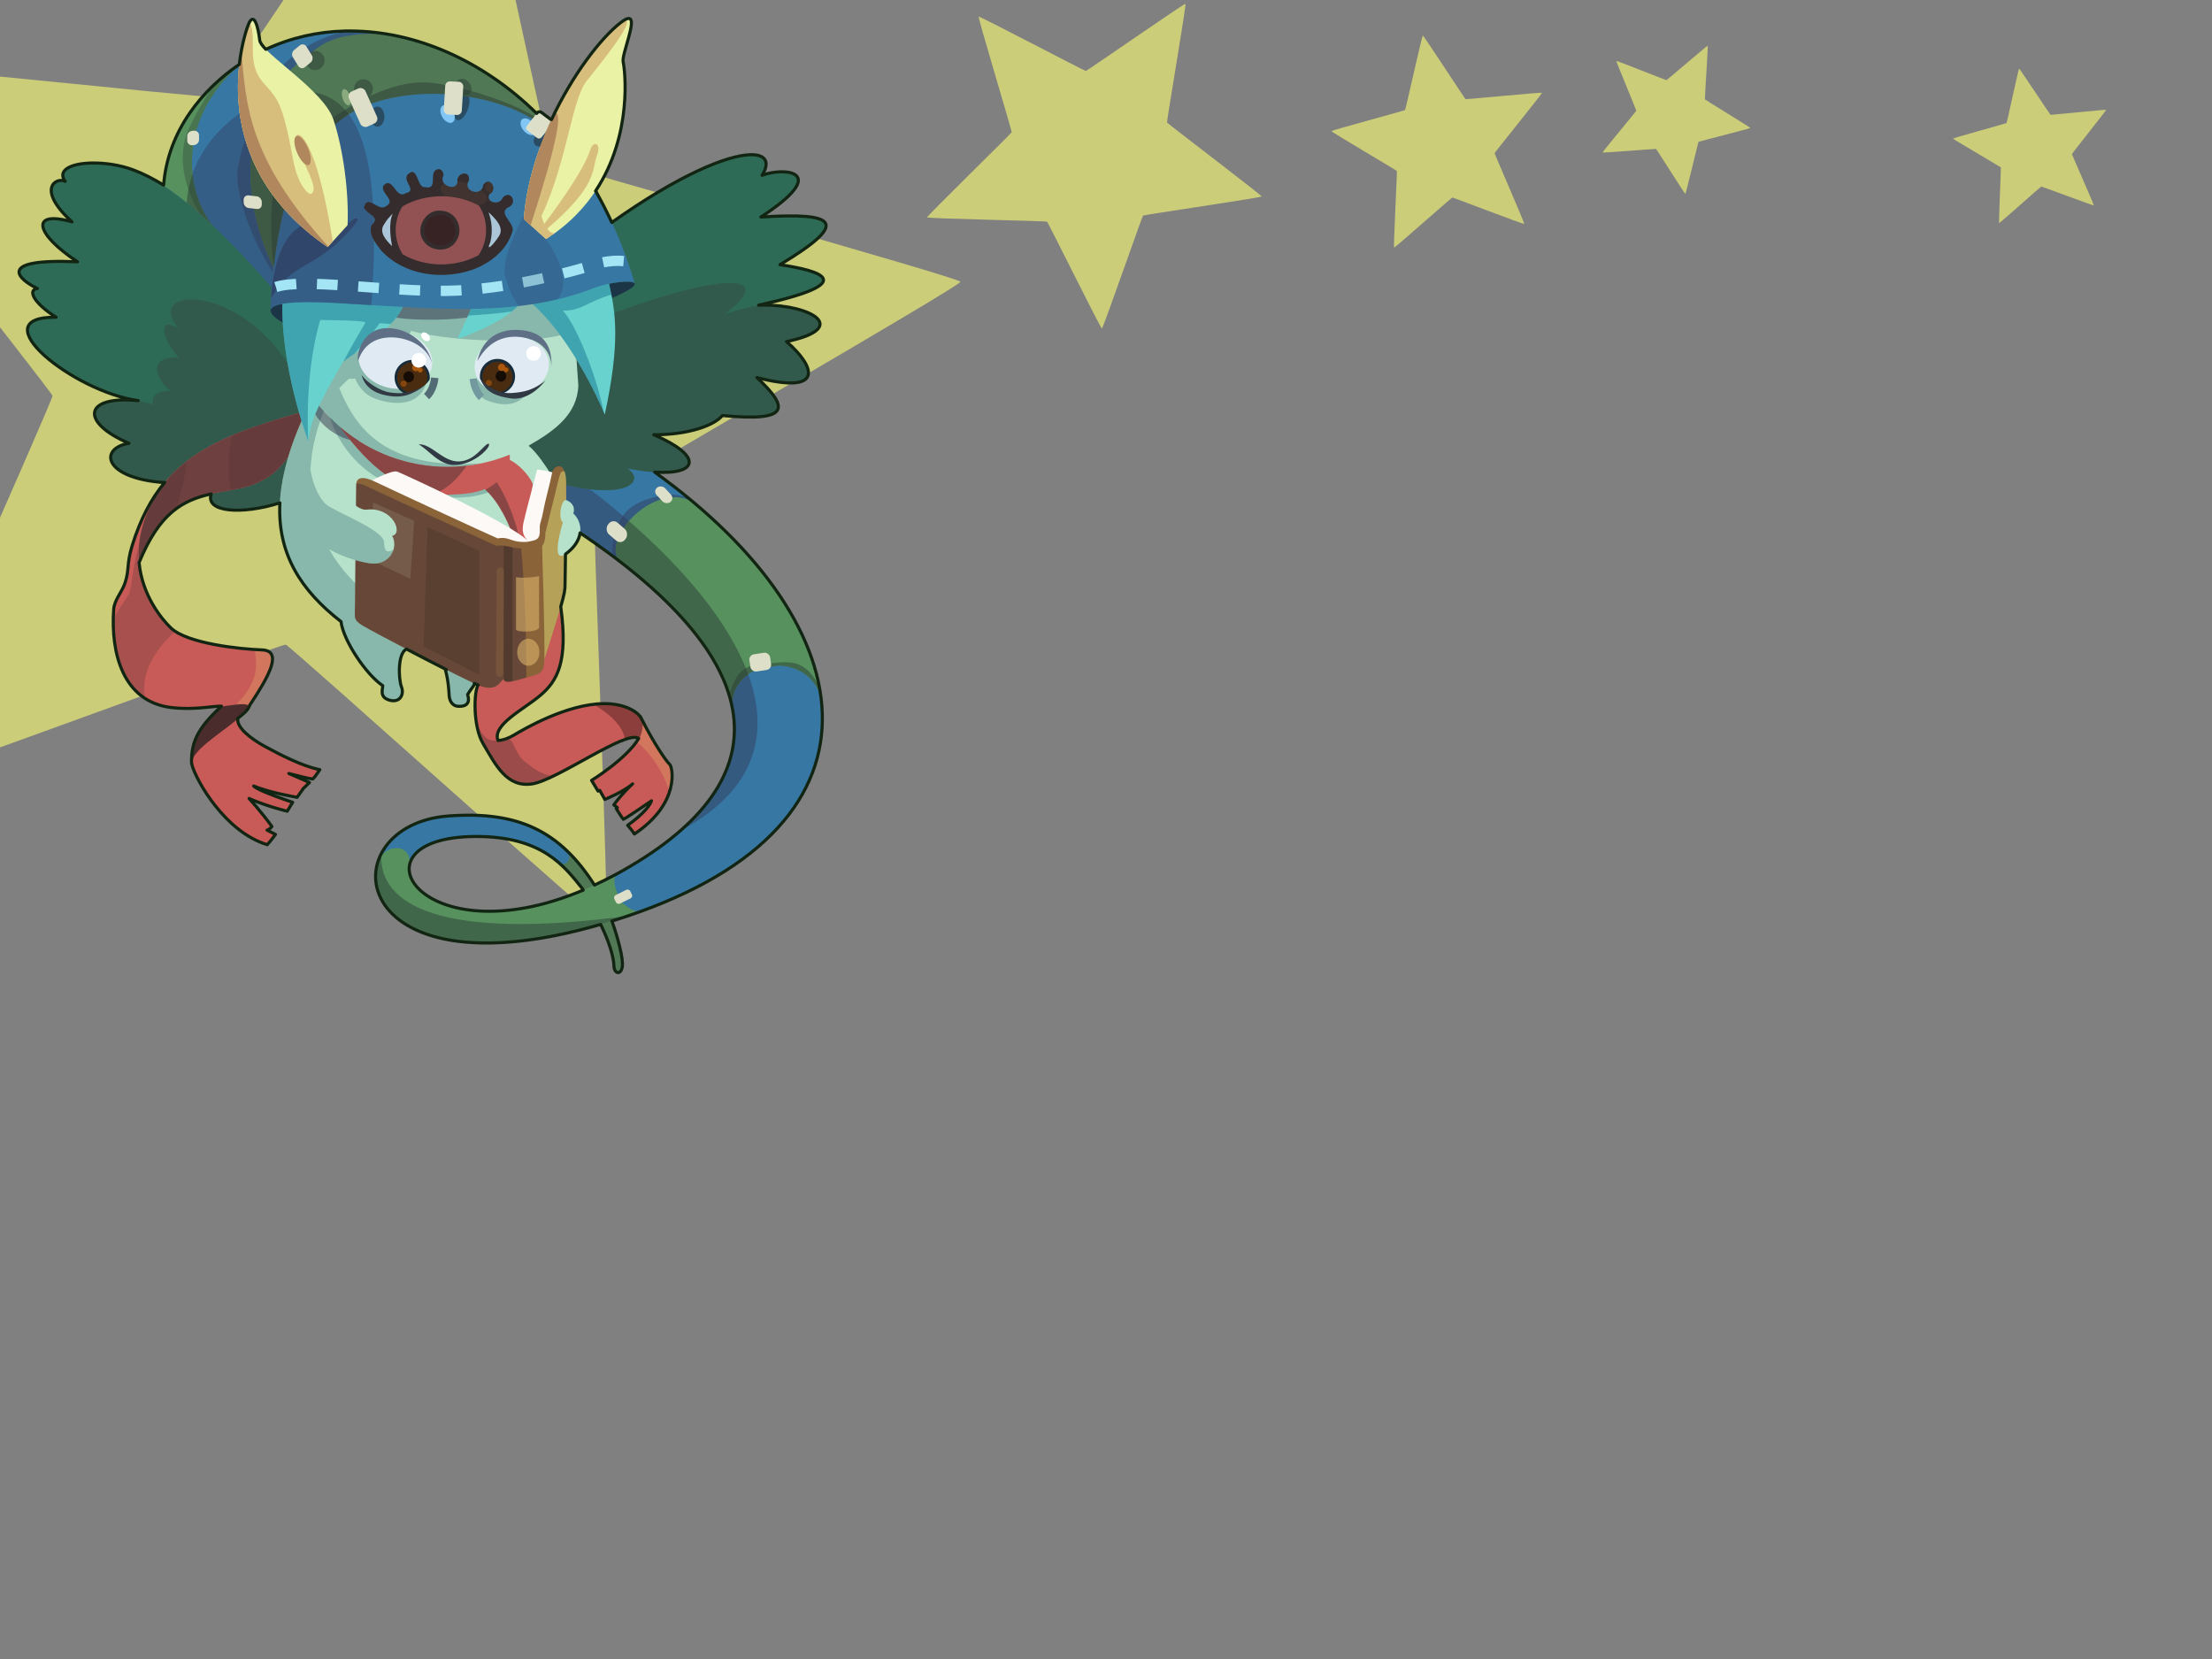 <?xml version="1.0" encoding="UTF-8" standalone="no"?>
<!-- Created with Inkscape (http://www.inkscape.org/) -->
<svg
   xmlns:svg="http://www.w3.org/2000/svg"
   xmlns="http://www.w3.org/2000/svg"
   version="1.0"
   width="100%"
   height="100%"
   viewBox="0 0 640 480"
   id="svg2383"
   style="display:inline">
  <rect x="0" y="0" width="640" height="480" fill="#808080" stroke="none"/>
  <defs
     id="defs2385" />
  <path
     d="M 132.438,-73.531 C 131.227,-73.763 63.866,27.601 62.75,28.125 C 61.634,28.649 -59.405,15.764 -60,16.844 C -60.595,17.924 15.034,113.308 15.188,114.531 C 15.341,115.754 -34.343,226.882 -33.5,227.781 C -32.657,228.68 81.446,186.268 82.656,186.5 C 83.867,186.732 174.197,268.305 175.312,267.781 C 176.428,267.257 171.312,145.642 171.906,144.562 C 172.501,143.483 278.029,82.754 277.875,81.531 C 277.721,80.308 160.468,47.587 159.625,46.688 C 158.782,45.788 133.648,-73.299 132.438,-73.531 z"
     id="path2731"
     style="opacity:1;fill:#f0f275;fill-opacity:0.675;fill-rule:evenodd;stroke:none;stroke-width:2.5;stroke-linecap:butt;stroke-linejoin:round;marker:none;marker-start:none;marker-mid:none;marker-end:none;stroke-miterlimit:4;stroke-dasharray:none;stroke-dashoffset:0;stroke-opacity:0.782;visibility:visible;display:inline;overflow:visible;enable-background:accumulate" />
  <g
     id="g2619">
    <path
       d="M 26.651,47.161 C 20.591,47.245 16.451,49.207 18.856,52.474 C 16.457,51.139 10.187,54.472 20.836,64.193 C 8.572,60.693 10.152,67.681 22.427,75.745 C -1.789,74.692 5.569,81.01 10.834,83.468 C 7.645,83.923 10.223,88.069 16.254,91.784 C -5.947,91.527 21.333,113.434 39.998,115.905 C 23.929,114.373 23.283,122.276 37.324,128.258 C 28.494,129.736 29.929,138.381 47.53,139.625 L 53.757,137.232 L 61.104,141.779 L 61.235,142.598 C 58.872,148.216 69.748,149.041 80.977,145.5 L 81.539,145.386 L 95.114,126.063 L 80.319,83.169 C 64.669,65.318 49.964,53.437 38.634,49.183 C 34.637,47.682 30.282,47.113 26.651,47.161 z"
       id="p2548"
       style="fill:#2d6b56;fill-opacity:1;fill-rule:evenodd;stroke:none;display:inline" />
    <path
       d="M 55.235,86.645 C 49.647,86.717 47.159,90.031 51.927,95.373 C 46.249,91.048 45.896,97.138 51.759,103.473 L 51.55,103.45 C 41.134,103.109 46.59,111.466 49.498,113.171 C 45.753,112.728 43.719,114.499 44.281,116.97 C 42.666,116.599 41.033,116.21 39.477,115.863 C 38.179,115.755 36.971,115.701 35.888,115.713 C 23.941,115.839 24.599,122.838 37.324,128.258 C 28.494,129.736 29.929,138.381 47.53,139.625 L 53.757,137.232 L 57.873,139.775 L 61.104,141.779 L 61.235,142.598 C 61.074,142.987 60.978,143.34 60.936,143.681 C 60.918,143.825 60.912,143.974 60.918,144.112 C 60.918,144.148 60.912,144.19 60.918,144.225 C 60.924,144.357 60.948,144.477 60.972,144.602 C 60.984,144.638 60.984,144.674 60.99,144.71 C 61.02,144.824 61.08,144.925 61.122,145.027 C 61.128,145.033 61.122,145.045 61.122,145.051 C 61.181,145.183 61.259,145.314 61.349,145.44 C 61.433,145.566 61.522,145.685 61.63,145.799 C 61.744,145.913 61.863,146.026 62.001,146.134 C 62.037,146.158 62.061,146.182 62.097,146.206 C 62.204,146.283 62.312,146.343 62.432,146.415 C 62.743,146.601 63.084,146.774 63.479,146.918 C 63.485,146.918 63.491,146.918 63.497,146.918 C 63.885,147.055 64.322,147.175 64.789,147.271 C 65.022,147.324 65.261,147.366 65.519,147.402 C 65.764,147.444 66.021,147.468 66.284,147.498 C 66.548,147.528 66.823,147.552 67.104,147.57 C 70.855,147.809 75.874,147.109 80.977,145.5 L 81.539,145.386 L 95.114,126.075 L 89.071,108.576 L 83.256,105.208 C 74.72,91.844 62.414,86.555 55.235,86.645 z M 36.013,115.115 C 36.947,115.354 37.862,115.54 38.765,115.695 C 37.838,115.492 36.917,115.307 36.013,115.115 z"
       id="p3950"
       style="fill:#315a4d;fill-opacity:1;fill-rule:evenodd;stroke:none;display:inline" />
    <path
       d="M 177.252,130.454 L 149.679,137.029 L 167.907,154.228 C 224.776,192.563 226.182,226.968 178.119,253.033 C 176.037,254.158 173.997,255.151 172.005,256.078 C 161.895,240.255 149.775,234.649 129.901,236.073 C 94.898,238.562 99.008,289.125 173.782,267.463 C 176.283,272.494 177.569,276.987 177.629,279.463 C 177.694,282.078 180.165,282.209 180.099,278.793 C 180.034,275.599 177.988,269.018 177.048,266.47 C 177.246,266.41 177.341,266.404 177.539,266.344 C 260.772,240.446 251.392,181.191 189.426,136.598 C 187.147,136.454 180.267,131.034 177.252,130.454 z M 137.565,242.02 C 157.049,241.942 163.343,250.754 168.505,257.107 L 168.751,257.538 C 121.364,277.531 100.049,242.169 137.565,242.02 z"
       id="p2572"
       style="fill:#3777a3;fill-opacity:1;fill-rule:evenodd;stroke:none;display:inline" />
    <path
       d="M 160.824,134.372 L 149.679,137.029 L 167.907,154.228 C 215.994,186.641 224.411,216.248 196.814,240.375 C 244.847,214.872 207.385,166.57 160.824,134.372 z"
       id="p3759"
       style="fill:#313b5a;fill-opacity:0.47;fill-rule:evenodd;stroke:none;marker:none;visibility:visible;display:inline;overflow:visible;enable-background:accumulate" />
    <path
       d="M 217.023,44.768 C 210.34,44.984 196.629,50.481 176.977,64.396 L 144.319,134.037 L 163.887,140.355 C 182.504,144.495 186.506,138.782 181.481,135.533 C 201.576,139.374 205.71,132.883 189.163,125.794 C 199.411,125.794 206.715,123.018 209.018,120.224 C 228.712,122.127 228.347,118.011 219.003,109.246 C 238.505,114.272 236.071,106.195 227.564,98.837 C 246.181,94.895 234.659,88.182 220.851,88.272 C 220.409,88.272 219.96,88.272 219.505,88.29 C 249.423,81.751 237.369,78.311 225.655,76.589 C 246.342,64.175 241.862,61.411 220.145,62.793 C 240.827,49.345 226.684,48.316 220.481,50.733 C 222.862,46.952 221.593,44.625 217.023,44.768 z"
       id="p2558"
       style="fill:#2d6b56;fill-opacity:1;fill-rule:evenodd;stroke:none;display:inline" />
    <path
       d="M 211.621,81.877 C 205.794,81.721 193.937,84.533 177.539,90.587 L 162.972,94.273 L 144.319,134.037 L 163.887,140.355 C 182.504,144.495 186.506,138.782 181.481,135.533 C 201.576,139.374 205.71,132.883 189.163,125.794 C 199.411,125.794 206.715,123.018 209.018,120.224 C 228.712,122.127 228.347,118.011 219.003,109.246 C 238.505,114.272 236.071,106.195 227.564,98.837 C 246.181,94.895 234.659,88.182 220.851,88.272 C 220.552,88.272 220.253,88.284 219.954,88.29 C 216.622,88.829 213.122,89.672 209.563,90.928 C 217.244,85.161 217.441,82.039 211.621,81.877 z"
       id="p3959"
       style="fill:#315a4d;fill-opacity:1;fill-rule:evenodd;stroke:none;display:inline" />
    <path
       d="M 162.224,175.37 L 142.111,179.785 L 141.381,193.861 L 138.294,198.27 C 137.08,200.376 136.847,210.163 139.736,215.081 C 143.487,221.476 146.634,227.853 153.891,226.818 C 161.141,225.783 181.08,211.168 184.718,213.621 L 184.79,213.675 C 181.188,219.646 171.162,225.789 171.162,225.789 L 173.034,228.894 C 173.034,228.894 173.357,228.745 173.519,228.673 L 174.996,231.305 C 174.996,231.305 180.321,229.152 183.031,226.8 C 180.141,229.487 178.143,232.083 177.593,232.879 C 177.79,233.004 178.568,233.59 178.568,233.59 L 178.622,233.74 C 178.544,233.782 178.287,233.925 178.287,233.925 C 178.287,233.925 179.465,235.882 180.339,237.048 C 181.116,236.755 185.484,233.74 188.493,231.7 C 187.422,234.805 181.595,238.783 181.595,238.783 C 181.595,238.783 183.055,240.434 183.539,241.308 C 196.946,232.37 194.619,221.799 193.745,221.117 C 192.908,220.465 189.282,215.219 185.723,208.183 C 185.663,208.034 185.585,207.896 185.501,207.753 C 185.43,207.609 185.37,207.465 185.298,207.322 L 185.256,207.376 C 184.748,206.664 183.982,206.006 182.905,205.413 C 180.41,204.055 177.551,203.541 174.548,203.583 C 163.815,203.738 151.408,211.049 148.71,212.67 C 147.358,213.478 145.713,214.16 144.073,214.237 C 142.386,209.667 151.48,205.312 156.319,201.208 C 161.231,197.044 164.467,191.54 162.224,175.37 z"
       id="p2640"
       style="fill:#c85a57;fill-opacity:1;fill-rule:evenodd;stroke:none;display:inline" />
    <path
       d="M 164.449,246.56 C 165.269,248.756 163.977,250.58 161.907,249.797 C 164.629,252.196 166.645,254.816 168.505,257.107 L 168.751,257.538 C 168.332,257.711 167.913,257.873 167.5,258.041 L 171.18,263.407 L 172.436,267.84 C 172.885,267.708 173.327,267.594 173.782,267.463 C 176.283,272.494 177.569,276.987 177.629,279.463 C 177.694,282.078 180.165,282.209 180.099,278.793 C 180.034,275.599 177.988,269.018 177.048,266.47 C 177.246,266.41 177.341,266.404 177.539,266.344 C 177.874,266.236 178.197,266.129 178.526,266.021 C 176.588,260.828 174.769,255.779 174.769,255.779 L 174.021,255.103 C 173.345,255.432 172.669,255.767 172.005,256.078 C 169.624,252.357 167.13,249.193 164.449,246.56 z"
       id="p2664"
       style="fill:#517855;fill-opacity:1;fill-rule:evenodd;stroke:none;display:inline" />
    <path
       d="M 81.797,93.363 C 68.354,85.263 97.465,87.686 102.448,87.985 C 125.911,89.217 150.295,92.017 172.669,83.014 C 177.85,81.171 191.711,79.807 177.264,86.166 C 148.644,101.098 112.612,94.99 81.797,93.363 z"
       id="p2492"
       style="fill:#1c3546;fill-opacity:1;fill-rule:evenodd;stroke:none;display:inline" />
    <path
       d="M 86.379,119.512 C 60.607,126.918 45.765,133.565 38.239,157.871 C 36.564,163.297 37.479,164.787 36.163,168.699 C 35.278,171.338 33.088,173.593 32.897,176.249 C 31.975,188.956 35.571,202.907 49.348,204.684 C 55.971,205.539 61.612,204.247 64.059,204.313 C 57.993,210.014 55.582,213.765 55.42,219.622 C 55.42,219.64 55.42,219.657 55.42,219.681 C 55.396,219.992 55.39,220.304 55.42,220.615 C 55.42,220.686 55.42,220.758 55.42,220.836 L 55.456,220.836 C 55.486,221.027 55.516,221.225 55.57,221.416 C 56.754,225.712 65.04,240.692 77.334,244.395 C 78.518,243.061 79.26,242.014 79.709,241.421 C 78.925,241.033 78.094,240.614 77.256,240.171 L 77.537,240.129 C 77.537,240.129 78.393,239.567 78.68,239.142 C 78.153,238.352 75.198,234.434 72.057,231.024 C 77.202,233.309 83.107,234.709 83.107,234.709 L 84.68,232.131 C 84.68,232.131 74.672,228.846 73.385,227.417 C 77.962,229.277 84.399,230.402 85.966,230.689 C 86.541,229.834 87.689,228.278 87.689,228.278 C 87.689,228.278 87.618,228.26 87.612,228.26 L 87.636,228.242 L 89.538,226.412 C 89.538,226.412 87.019,225.239 83.573,223.791 C 87.007,224.647 89.065,225.239 90.495,225.383 C 91.351,224.575 91.955,223.45 92.547,222.691 C 87.546,221.686 81.396,218.551 76.676,215.978 C 71.962,213.406 68.378,210.253 68.809,207.824 C 70.382,206.58 71.716,205.617 72.267,204.014 C 77.86,195.59 81.958,188.226 75.725,188.029 C 69.413,187.825 54.158,186.186 49.474,181.711 C 46.728,179.079 41.14,172.277 40.243,162.771 C 47.847,144.261 56.665,143.663 68.3,141.533 C 78.829,139.607 81.874,133.894 83.238,132.392 C 83.274,132.35 83.316,132.315 83.352,132.279 L 83.352,132.392 C 84.309,129.138 85.56,125.722 87.127,122.109 L 87.953,120.332 L 86.379,119.512 z M 83.352,132.392 L 83.238,132.392 L 83.298,132.638 C 83.316,132.566 83.328,132.5 83.352,132.428 L 83.352,132.392 z"
       id="p2596"
       style="fill:#c85a57;fill-opacity:1;fill-rule:evenodd;stroke:none;display:inline" />
    <path
       d="M 86.379,119.512 C 68.731,124.585 56.222,129.311 47.661,139.589 C 41.29,148.258 39.633,156.113 40.243,162.699 L 40.261,162.717 C 47.859,144.261 56.671,143.663 68.3,141.533 C 78.829,139.607 81.874,133.894 83.238,132.392 C 83.274,132.35 83.316,132.315 83.352,132.279 L 83.352,132.392 C 84.309,129.138 85.56,125.722 87.127,122.109 L 87.953,120.332 L 86.379,119.512 z M 83.352,132.392 L 83.238,132.392 L 83.298,132.638 C 83.316,132.566 83.328,132.5 83.352,132.428 L 83.352,132.392 z"
       id="p3987"
       style="fill:#653c3b;fill-opacity:1;fill-rule:evenodd;stroke:none;display:inline" />
    <path
       d="M 165.646,84.252 L 91.428,84.683 L 92.176,111.304 L 87.127,122.109 C 75.055,149.927 81.516,166.546 98.661,179.839 C 99.361,185.438 106.013,195.237 110.74,198.384 C 110.74,199.437 109.693,201.698 112.666,202.572 C 115.639,203.445 117.033,201.016 116.16,198.743 C 115.286,196.464 115.017,189.022 117.619,187.783 L 121.34,185.133 L 129.171,193.766 L 128.818,193.598 C 129.847,197.271 129.877,200.502 129.961,201.375 C 130.105,202.913 130.948,204.187 132.354,204.331 C 133.754,204.468 136.38,204.295 135.285,200.963 C 135.967,199.784 136.978,198.617 137.379,197.804 L 137.194,197.714 L 146.538,190.643 L 159.011,136.598 C 158.012,135.031 155.308,130.897 153.029,129.048 L 153.011,128.899 C 160.411,124.699 167.088,119.847 167.327,111.484 L 166.304,96.953 L 165.646,84.252 z"
       id="p2490"
       style="fill:#b6e1ca;fill-opacity:1;fill-rule:evenodd;stroke:none;marker:none;visibility:visible;display:inline;overflow:visible;enable-background:accumulate" />
    <path
       d="M 139.09,109.013 C 137.008,110.359 137.618,114.535 140.687,115.761 C 143.756,116.988 149.404,118.585 152.963,113.183 C 147.561,110.359 139.09,109.013 139.09,109.013 z"
       id="p4520"
       style="fill:#407379;fill-opacity:0.39;fill-rule:evenodd;stroke:none;marker:none;visibility:visible;display:inline;overflow:visible;enable-background:accumulate" />
    <path
       d="M 165.048,84.252 L 91.428,84.683 L 92.027,106.237 C 86.936,103.276 81.151,101.481 90.25,114.481 C 90.34,114.607 90.423,114.732 90.513,114.858 L 89.915,116.144 L 87.821,120.631 L 87.127,122.109 C 75.055,149.927 81.516,166.546 98.661,179.839 C 99.361,185.438 106.013,195.237 110.74,198.384 C 110.74,199.437 109.693,201.698 112.666,202.572 C 115.639,203.445 117.033,201.016 116.16,198.743 C 115.286,196.464 115.017,189.022 117.619,187.783 L 121.34,185.133 L 129.171,193.766 L 128.818,193.598 C 129.847,197.271 129.877,200.502 129.961,201.375 C 130.105,202.913 130.948,204.187 132.354,204.331 C 133.754,204.468 136.38,204.295 135.285,200.963 C 135.967,199.784 136.978,198.617 137.379,197.804 L 137.194,197.714 L 145.754,191.241 C 142.476,188.92 137.068,186.342 128.465,183.578 C 94.42,172.642 82.85,145.506 93.726,118.854 C 94.276,119.506 94.844,120.134 95.431,120.745 C 97.548,127.493 104.159,139.224 120.688,142.712 C 139.228,146.624 145.007,140.241 145.007,140.241 L 130.984,135.198 C 133.706,135.078 136.398,134.708 139.006,134.055 C 111.87,135.892 103.094,124.346 98.159,112.315 C 99.253,111.167 100.187,110.216 100.946,109.581 C 101.174,109.599 102.023,109.629 102.759,109.528 C 104.344,113.398 107.03,114.816 108.795,115.438 C 110.979,116.204 121.328,119.369 123.566,110.012 C 124.858,104.604 117.709,104.371 111.416,105.154 C 114.754,102.558 117.727,99.142 118.894,95.732 C 131.187,99.118 163.235,100.656 169.762,93.375 C 175.834,91.545 168.248,87.357 165.048,84.252 z"
       id="p3603"
       style="fill:#407379;fill-opacity:0.39;fill-rule:evenodd;stroke:none" />
    <path
       d="M 92.29,117.406 C 95.419,121.08 100.653,125.848 103.782,127.409 C 101.281,128.115 93.307,124.986 90.495,118.423 C 87.683,111.855 92.29,117.484 92.29,117.406 z"
       id="p4617"
       style="fill:#2a2543;fill-opacity:0.46;fill-rule:evenodd;stroke:none;marker:none;visibility:visible;display:inline;overflow:visible;enable-background:accumulate" />
    <path
       d="M 134.28,84.288 L 98.703,84.647 L 96.759,89.564 L 108.813,90.851 C 121.645,94.189 143.9,92.298 151.856,87.201 C 155.081,85.131 138.39,86.854 134.28,84.288 z"
       id="p3616"
       style="fill:#2a2543;fill-opacity:0.46;fill-rule:evenodd;stroke:none" />
    <path
       d="M 176.151,81.823 L 153.926,87.841 C 164.958,97.539 173.303,115.761 174.978,119.943 C 179.489,99.04 178.161,90.348 176.151,81.823 z M 90.866,86.25 C 87.372,86.292 84.429,86.806 81.372,87.955 L 81.689,88.009 C 81.522,97.371 83.538,111.741 89.221,127.792 C 89.705,121.48 92.613,116.222 99.337,104.52 L 99.409,104.556 C 107.94,98.538 114.12,94.183 116.626,88.667 L 116.518,88.607 L 108.592,88.218 C 108.598,88.2 108.604,88.188 108.61,88.176 C 100.779,86.956 95.359,86.202 90.866,86.25 z M 151.234,86.513 C 143.625,86.681 137.834,87.339 137.176,87.339 C 137.176,87.339 133.694,95.272 132.372,98.089 C 143.457,94.117 149.906,89.66 151.234,86.513 z"
       id="p2498"
       style="fill:#68d3ce;fill-opacity:1;fill-rule:evenodd;stroke:none;marker:none;visibility:visible;display:inline;overflow:visible;enable-background:accumulate" />
    <path
       d="M 176.151,81.823 L 153.926,87.841 C 164.605,97.228 172.699,114.481 174.733,119.381 C 172.25,107.374 166.376,93.549 162.84,89.881 C 168.517,89.881 169.582,87.435 176.899,85.245 C 176.671,84.079 176.42,82.954 176.151,81.823 z M 90.866,86.25 C 87.372,86.292 84.429,86.806 81.372,87.955 L 81.689,88.009 C 81.522,97.347 83.538,111.663 89.185,127.66 C 88.276,107.458 91.919,95.002 92.679,92.574 C 99.367,92.723 104.685,92.711 105.75,93.321 C 103.836,96.564 101.431,100.626 99.391,104.538 L 99.409,104.556 C 100.563,103.743 101.658,102.959 102.717,102.199 C 105.385,98.831 107.629,96.731 109.86,93.471 C 110.446,93.555 111.655,93.656 113.079,93.752 C 114.616,92.113 115.819,90.45 116.626,88.667 L 116.518,88.607 L 108.592,88.218 C 108.598,88.2 108.604,88.188 108.61,88.176 C 100.779,86.956 95.359,86.202 90.866,86.25 z M 151.234,86.513 C 143.625,86.681 137.834,87.339 137.176,87.339 C 137.176,87.339 136.344,89.223 135.417,91.317 C 139.569,90.982 144.313,90.797 148.165,90.067 C 149.751,88.781 150.786,87.572 151.234,86.513 z"
       id="p3611"
       style="fill:#0a6387;fill-opacity:0.42;fill-rule:evenodd;stroke:none;marker:none;visibility:visible;display:inline;overflow:visible;enable-background:accumulate" />
    <path
       d="M 99.917,8.97 C 91.925,9.149 84.13,10.914 76.921,14.276 L 79.015,22.502 L 69.216,18.649 C 58.735,25.774 48.493,37.745 47.326,53.76 L 47.53,53.838 C 56.539,59.778 67.026,69.918 78.602,83.109 C 78.417,85.514 78.303,87.758 78.303,89.672 C 78.991,86.142 98.464,87.752 102.46,87.991 C 125.917,89.223 150.301,92.017 172.675,83.02 C 175.936,81.859 182.624,80.89 183.539,81.913 L 183.593,81.895 C 180.985,72.538 176.803,63.212 172.508,55.537 L 159.442,38.714 L 155.272,32.821 C 139.509,17.321 120.03,9.023 101.503,8.97 C 100.97,8.964 100.45,8.958 99.917,8.97 z M 172.508,55.537 L 172.562,55.519 L 172.358,55.255 C 172.412,55.345 172.454,55.447 172.508,55.537 z"
       id="p2506"
       style="fill:#3777a3;fill-opacity:1;fill-rule:evenodd;stroke:none;display:inline" />
    <path
       d="M 100.456,8.97 C 90.734,10.824 83.388,16.537 78.919,22.131 L 79.015,22.502 L 78.734,22.388 C 76.556,25.164 75.084,27.88 74.379,30.075 C 71.752,38.217 70.179,41.639 68.863,48.208 C 67.547,54.777 72.279,68.435 78.847,78.682 C 79.631,74.477 77.519,66.586 77.519,66.586 L 84.363,34.281 L 111.416,18.26 C 111.416,18.26 120.928,14.665 120.198,11.733 C 113.976,9.921 107.688,8.988 101.503,8.97 C 101.15,8.964 100.803,8.97 100.456,8.97 z"
       id="p3822"
       style="fill:#313b5a;fill-opacity:0.47;fill-rule:evenodd;stroke:none;marker:none;visibility:visible;display:inline;overflow:visible;enable-background:accumulate" />
    <path
       d="M 109.07,66.472 C 115.884,52.85 138.994,52.049 146.879,66.472 C 139.928,80.764 115.352,81.566 109.07,66.472 z"
       id="p3699"
       style="fill:#ffffff;fill-opacity:0.58;fill-rule:evenodd;stroke:none" />
    <path
       d="M 115.831,58.474 C 115.831,58.474 113.426,62.769 113.426,65.808 C 113.426,68.841 115.956,75.171 115.956,75.171 C 115.956,75.171 121.52,78.455 128.352,77.953 C 135.184,77.444 139.102,75.673 139.485,74.913 C 139.862,74.154 141.633,68.339 141.507,66.694 C 141.381,65.049 140.622,58.217 138.851,57.588 C 137.08,56.954 124.176,52.779 115.831,58.474 z"
       id="p3697"
       style="fill:#840f07;fill-opacity:0.63;fill-rule:evenodd;stroke:none" />
    <path
       d="M 132.324,66.646 C 132.324,69.458 130.079,71.737 127.311,71.737 C 124.542,71.737 122.297,69.458 122.297,66.646 C 122.297,63.834 124.542,61.555 127.311,61.555 C 130.079,61.555 132.324,63.834 132.324,66.646 z"
       id="p3701"
       style="fill:#191414;fill-opacity:0.74;fill-rule:evenodd;stroke:none;marker:none;visibility:visible;display:inline;overflow:visible;enable-background:accumulate" />
    <path
       d="M 87.462,26.45 C 74.319,26.588 55.247,38.977 54.038,58.641 C 61.469,64.654 69.712,72.981 78.602,83.109 C 78.417,85.514 78.303,87.758 78.303,89.672 C 78.991,86.142 98.464,87.752 102.46,87.991 C 104.117,88.081 105.798,88.17 107.467,88.272 C 109.705,56.201 107.856,29.005 90.214,26.618 C 89.335,26.498 88.413,26.438 87.462,26.45 z"
       id="p3629"
       style="fill:#313b5a;fill-opacity:0.41;fill-rule:evenodd;stroke:none" />
    <path
       d="M 126.778,48.938 C 123.65,49.434 127.095,54.992 123.021,54.149 C 120.533,54.561 121.029,47.574 117.96,50.463 C 116.297,52.366 120.892,55.148 117.38,55.895 C 114.437,57.858 113.689,50.643 110.883,53.766 C 110.034,56.117 114.873,57.918 111.571,59.73 C 109.561,61.31 106.181,55.919 105.302,60.065 C 106.085,62.045 110.267,62.638 107.497,65.174 C 106.534,67.89 108.723,70.379 110.225,72.401 C 116.56,79.436 127.287,81.045 136.045,78.252 C 141.549,76.463 146.819,72.431 148.357,66.622 C 148.53,64.241 144.205,61.734 146.891,60.071 C 150.002,58.97 147.83,54.609 145.437,57.212 C 144.552,59.617 140.424,58.605 141.585,56.189 C 144.229,54.944 141.645,50.655 139.802,53.526 C 139.449,57.265 133.503,55.213 135.698,52.234 C 136.081,48.848 131.744,50.11 132.372,52.832 C 131.738,55.56 126.73,53.491 128.34,50.739 C 128.34,49.859 127.801,48.842 126.778,48.938 z M 127.718,56.769 C 131.474,56.769 135.267,57.636 138.558,59.479 C 141.381,63.72 141.333,69.673 138.426,73.861 C 131.714,77.468 123.153,77.39 116.536,73.597 C 113.85,69.523 113.802,63.888 116.405,59.76 C 119.797,57.72 123.781,56.823 127.718,56.769 z M 127.287,60.939 C 122.968,60.699 119.946,66.347 122.603,69.793 C 124.672,72.915 129.883,73.131 131.923,69.852 C 134.149,66.825 132.521,62.015 128.818,61.148 C 128.322,61.01 127.801,60.933 127.287,60.939 z M 141.345,61.405 C 143.218,63.194 146.275,65.928 144.139,68.65 C 143.284,70.068 140.328,73.52 141.884,69.978 C 142.554,67.148 142.368,64.127 141.345,61.405 z M 113.659,61.8 C 112.265,64.594 113.121,69.559 113.438,71.21 C 111.816,69.631 109.471,67.22 111.152,64.875 C 111.804,63.714 112.696,62.715 113.659,61.8 z M 127.287,62.135 C 131.074,61.89 133.359,67.274 130.434,69.781 C 127.909,72.425 122.824,70.63 122.866,66.867 C 122.65,64.331 124.732,62.069 127.287,62.135 z"
       id="p2526"
       style="fill:#352d2d;fill-opacity:1;fill-rule:evenodd;stroke:none;marker:none;visibility:visible;display:inline;overflow:visible;enable-background:accumulate" />
    <path
       d="M 135.42,31.479 C 134.691,33.619 133.289,35.077 132.287,34.736 C 131.285,34.395 131.064,32.384 131.792,30.244 C 132.521,28.104 133.924,26.646 134.925,26.986 C 135.927,27.327 136.148,29.339 135.42,31.479 z"
       id="p3856"
       style="fill:#23343f;fill-opacity:0.64;fill-rule:evenodd;stroke:none;marker:none;visibility:visible;display:inline;overflow:visible;enable-background:accumulate" />
    <path
       d="M 108.831,9.735 C 99.343,9.843 94.832,11.315 90.25,15.06 L 86.343,18.165 C 86.343,18.165 84.86,19.481 84.004,20.336 L 72.68,45.271 C 72.309,49.016 72.386,52.988 72.937,57.146 L 73.595,57.965 L 73.535,60.867 C 74.582,66.149 76.419,71.707 79.146,77.468 C 79.828,71.677 80.875,65.527 82.174,60.472 L 81.821,59.91 L 96.759,36.321 C 98.464,34.61 100.569,33.144 102.962,31.906 L 107.784,29.848 C 112.929,28.077 118.905,27.156 125.097,27.138 C 126.677,27.132 128.268,27.192 129.865,27.306 L 130.164,27.216 L 135.1,27.904 C 141.842,28.951 148.429,31.075 154.058,34.353 L 157.085,35.382 L 155.272,32.821 C 142.56,20.318 127.424,12.505 112.331,9.921 C 111.152,9.807 110.004,9.717 108.831,9.735 z"
       id="p2514"
       style="fill:#517855;fill-opacity:1;fill-rule:evenodd;stroke:none;display:inline" />
    <path
       d="M 122.184,23.83 C 113.144,23.884 102.807,29.154 93.636,36.022 L 92.23,33.755 C 92.23,33.755 83.825,42.154 81.725,46.096 C 79.852,49.602 77.172,58.145 79.2,77.037 C 79.882,71.372 80.911,65.401 82.174,60.472 L 81.821,59.91 L 95.203,38.768 L 95.263,38.672 L 96.759,36.321 C 98.464,34.61 100.569,33.144 102.962,31.906 L 107.784,29.848 C 112.929,28.077 118.905,27.156 125.097,27.138 C 126.677,27.132 128.268,27.192 129.865,27.306 L 130.164,27.216 L 135.1,27.904 C 141.842,28.951 148.429,31.075 154.058,34.353 L 157.085,35.382 L 156.971,35.232 C 149.063,29.352 131.893,24.494 124.014,23.884 C 123.41,23.842 122.8,23.824 122.184,23.83 z"
       id="p3805"
       style="fill:#2a3833;fill-opacity:0.47;fill-rule:evenodd;stroke:none;marker:none;visibility:visible;display:inline;overflow:visible;enable-background:accumulate" />
    <path
       d="M 87.462,26.45 C 85.356,26.468 83.089,26.821 80.774,27.455 L 72.68,45.271 C 72.309,49.016 72.386,52.988 72.937,57.146 L 73.595,57.965 L 73.535,60.867 C 74.582,66.149 76.419,71.707 79.146,77.468 C 79.828,71.677 80.875,65.527 82.174,60.472 L 81.821,59.91 L 96.759,36.321 C 97.955,35.119 99.355,34.048 100.904,33.085 C 98.254,29.507 94.761,27.234 90.214,26.618 C 89.335,26.498 88.413,26.438 87.462,26.45 z"
       id="p3636"
       style="fill:#2a3833;fill-opacity:0.47;fill-rule:evenodd;stroke:none;display:inline" />
    <path
       d="M 99.756,65.689 C 102.753,62.267 104.578,62.668 102.735,64.881 C 91.261,78.658 84.477,75.254 78.405,86.46 C 78.823,80.734 80.493,57.768 99.756,65.689 z"
       id="p3644"
       style="fill:#2d284a;fill-opacity:0.43;fill-rule:evenodd;stroke:none" />
    <path
       d="M 94.82,71.48 C 58.741,46.88 70.221,11.207 71.86,7.109 C 73.505,3.011 74.731,7.929 75.144,11.62 C 75.551,15.311 93.594,25.966 96.46,34.58 C 99.331,43.189 100.97,55.71 100.563,65.138"
       id="p2494"
       style="fill:#eaf2a5;fill-opacity:1;fill-rule:evenodd;stroke:none;display:inline" />
    <path
       d="M 79.823,83.044 C 87.857,80.363 111.493,84.384 129.117,84.156 C 146.736,83.935 166.364,78.359 171.939,76.577 C 177.515,74.788 181.308,75.685 181.308,75.685"
       id="p3653"
       style="fill:none;fill-rule:evenodd;stroke:#a4e5f5;stroke-width:2.991;stroke-linecap:butt;stroke-linejoin:miter;stroke-miterlimit:4;stroke-dasharray:5.982, 5.982;stroke-dashoffset:0;stroke-opacity:1" />
    <path
       d="M 151.904,61.854 C 149.769,65.39 144.51,76.313 146.317,80.417 C 146.789,81.847 147.938,86.226 150.241,88.517 C 153.968,88.081 157.671,87.453 161.327,86.591 C 163.929,83.391 164.156,77.432 156.373,66.754 C 153.502,63.224 152.072,61.938 151.904,61.854 z"
       id="p2615"
       style="fill:#2d284a;fill-opacity:0.19;fill-rule:evenodd;stroke:none;marker:none;visibility:visible;display:inline;overflow:visible;enable-background:accumulate" />
    <path
       d="M 151.545,63.391 C 153.298,38.983 169.822,14.144 179.555,6.559 C 186.501,1.139 179.693,15.383 180.315,17.967 C 180.931,20.557 184.879,52.109 157.976,69.176"
       id="p2502"
       style="fill:#eaf2a5;fill-opacity:1;fill-rule:evenodd;stroke:none;display:inline" />
    <path
       d="M 111.23,33.743 C 111.23,35.351 110.315,36.654 109.187,36.654 C 108.059,36.654 107.144,35.351 107.144,33.743 C 107.144,32.135 108.059,30.831 109.187,30.831 C 110.315,30.831 111.23,32.135 111.23,33.743 L 111.23,33.743 z"
       id="p3858"
       style="fill:#23343f;fill-opacity:0.64;fill-rule:evenodd;stroke:none;marker:none;visibility:visible;display:inline;overflow:visible;enable-background:accumulate" />
    <path
       d="M 107.904,25.72 C 107.904,27.265 106.678,28.517 105.167,28.517 C 103.655,28.517 102.43,27.265 102.43,25.72 C 102.43,24.176 103.655,22.923 105.167,22.923 C 106.678,22.923 107.904,24.176 107.904,25.72 L 107.904,25.72 z"
       id="p3864"
       style="fill:#2a3833;fill-opacity:0.47;fill-rule:evenodd;stroke:none;marker:none;visibility:visible;display:inline;overflow:visible;enable-background:accumulate" />
    <path
       d="M 101.169,27.455 C 101.664,28.69 101.635,29.998 101.106,30.376 C 100.577,30.754 99.748,30.059 99.253,28.823 C 98.759,27.587 98.787,26.279 99.316,25.901 C 99.845,25.523 100.675,26.219 101.169,27.455 L 101.169,27.455 z"
       id="p3948"
       style="fill:#b9d5a2;fill-opacity:0.55;fill-rule:evenodd;stroke:none;marker:none;visibility:visible;display:inline;overflow:visible;enable-background:accumulate" />
    <rect
       width="5.225"
       height="11.13"
       ry="1.523"
       x="80.315"
       y="65.915"
       transform="matrix(0.912,-0.411,0.411,0.912,0,0)"
       id="r2520"
       style="fill:#dedfc9;fill-opacity:1;fill-rule:evenodd;stroke:none;marker:none;visibility:visible;display:inline;overflow:visible;enable-background:accumulate" />
    <path
       d="M 131.031,32.084 C 131.809,33.422 131.753,34.906 130.907,35.399 C 130.06,35.891 128.743,35.205 127.965,33.867 C 127.187,32.528 127.242,31.044 128.089,30.552 C 128.936,30.06 130.253,30.746 131.031,32.084 L 131.031,32.084 z"
       id="p3854"
       style="fill:#81c6f5;fill-opacity:1;fill-rule:evenodd;stroke:none;marker:none;visibility:visible;display:inline;overflow:visible;enable-background:accumulate" />
    <path
       d="M 135.422,23.563 C 136.464,24.532 136.741,26.047 136.04,26.945 C 135.34,27.844 133.927,27.787 132.885,26.817 C 131.843,25.848 131.566,24.333 132.267,23.434 C 132.967,22.536 134.38,22.593 135.422,23.563 z"
       id="p3862"
       style="fill:#2a3833;fill-opacity:0.47;fill-rule:evenodd;stroke:none;marker:none;visibility:visible;display:inline;overflow:visible;enable-background:accumulate" />
    <rect
       width="5.223"
       height="9.607"
       ry="1.311"
       x="130.115"
       y="17.567"
       transform="matrix(0.999,4.5810436e-2,-6.1499534e-2,0.998,0,0)"
       id="r2522"
       style="fill:#dedfc9;fill-opacity:1;fill-rule:evenodd;stroke:none;marker:none;visibility:visible;display:inline;overflow:visible;enable-background:accumulate" />
    <path
       d="M 154.536,38.893 C 153.712,39.412 152.29,38.836 151.36,37.608 C 150.431,36.379 150.345,34.963 151.169,34.444 C 151.994,33.926 153.416,34.501 154.345,35.73 C 155.275,36.959 155.361,38.375 154.536,38.893 z"
       id="p3852"
       style="fill:#81c6f5;fill-opacity:1;fill-rule:evenodd;stroke:none;marker:none;visibility:visible;display:inline;overflow:visible;enable-background:accumulate" />
    <path
       d="M 158.266,41.662 C 156.995,42.643 155.407,42.716 154.719,41.825 C 154.031,40.933 154.503,39.415 155.773,38.435 C 157.044,37.454 158.631,37.381 159.32,38.272 C 160.008,39.164 159.536,40.682 158.266,41.662 L 158.266,41.662 z"
       id="p3860"
       style="fill:#23343f;fill-opacity:0.64;fill-rule:evenodd;stroke:none;marker:none;visibility:visible;display:inline;overflow:visible;enable-background:accumulate" />
    <path
       d="M 159.442,34.622 L 156.66,32.516 C 156.457,32.361 156.206,32.295 155.966,32.325 C 155.733,32.361 155.524,32.48 155.368,32.684 L 152.377,36.513 C 152.066,36.913 152.162,37.482 152.568,37.787 L 155.392,39.899 C 155.799,40.204 156.367,40.132 156.678,39.731 L 157.965,38.128"
       id="p2524"
       style="fill:#dedfc9;fill-opacity:1;fill-rule:evenodd;stroke:none;marker:none;visibility:visible;display:inline;overflow:visible;enable-background:accumulate" />
    <path
       d="M 87.606,46.252 C 81.42,37.452 89.831,29.094 96.25,69.763"
       id="p2562"
       style="fill:none;fill-rule:evenodd;stroke:none;display:inline" />
    <path
       d="M 155.859,67.178 C 175.834,41.017 172.029,36.028 171.79,32.935 C 171.556,29.842 174.41,30.554 174.883,33.174"
       id="p2564"
       style="fill:none;fill-rule:evenodd;stroke:none;display:inline" />
    <path
       d="M 69.108,18.727 C 58.657,25.858 48.487,37.805 47.326,53.76 L 47.53,53.838 C 51.801,56.649 56.401,60.418 61.289,64.995 C 57.125,59.575 54.553,51.151 55.905,42.04 L 55.438,41.962 L 56.73,37.254 L 56.802,37.817 C 58.615,31.416 62.474,24.853 69.18,18.876 L 69.108,18.727 z"
       id="p2584"
       style="fill:#57925e;fill-opacity:1;fill-rule:evenodd;stroke:none;display:inline" />
    <path
       d="M 69.108,18.727 C 66.751,20.336 64.418,22.209 62.186,24.296 C 58.633,29.256 56.096,34.233 55.63,35.178 C 54.756,36.913 48.846,46.013 57.61,61.651 C 58.818,62.709 60.039,63.828 61.289,64.995 C 57.125,59.575 54.553,51.151 55.905,42.04 L 55.438,41.962 L 56.73,37.254 L 56.802,37.817 C 58.615,31.416 62.474,24.853 69.18,18.876 L 69.108,18.727 z"
       id="p3827"
       style="fill:#2a3833;fill-opacity:0.32;fill-rule:evenodd;stroke:none;marker:none;visibility:visible;display:inline;overflow:visible;enable-background:accumulate" />
    <path
       d="M 93.935,17.506 C 93.935,19.051 92.71,20.303 91.198,20.303 C 89.686,20.303 88.461,19.051 88.461,17.506 C 88.461,15.962 89.686,14.71 91.198,14.71 C 92.71,14.71 93.935,15.962 93.935,17.506 L 93.935,17.506 z"
       id="p4011"
       style="fill:#2a3833;fill-opacity:0.47;fill-rule:evenodd;stroke:none;marker:none;visibility:visible;display:inline;overflow:visible;enable-background:accumulate" />
    <rect
       width="5"
       height="5.863"
       ry="1.395"
       x="63.896"
       y="65.674"
       transform="matrix(0.774,-0.633,0.526,0.85,0,0)"
       id="r2588"
       style="fill:#dedfc9;fill-opacity:1;fill-rule:evenodd;stroke:none;marker:none;visibility:visible;display:inline;overflow:visible;enable-background:accumulate" />
    <rect
       width="5.274"
       height="3.655"
       ry="1.412"
       x="70.923"
       y="48.576"
       transform="matrix(0.994,0.11,0,1,0,0)"
       id="r2592"
       style="fill:#dedfc9;fill-opacity:1;fill-rule:evenodd;stroke:none;marker:none;visibility:visible;display:inline;overflow:visible;enable-background:accumulate" />
    <rect
       width="3.425"
       height="4.158"
       ry="1.412"
       x="54.392"
       y="42.877"
       transform="matrix(0.996,-8.9737483e-2,0,1,0,0)"
       id="r2614"
       style="fill:#dedfc9;fill-opacity:1;fill-rule:evenodd;stroke:none;marker:none;visibility:visible;display:inline;overflow:visible;enable-background:accumulate" />
    <path
       d="M 98.607,123.867 C 102.867,129.467 106.935,133.984 111.451,137.232 L 124.086,141.438 L 128.053,144.638 L 129.321,143.179 C 134.669,142.975 137.535,142.64 140.239,141.498 C 144.737,145.392 147.549,152.714 147.549,152.714 L 148.823,156.059 L 154.261,158.829 L 155.29,148.299 L 153.532,146.469 L 154.148,140.092 L 154.19,140.074 C 152.957,137.19 149.787,134.145 147.477,133.062 C 147.555,132.434 147.531,131.914 147.435,131.567 C 141.89,133.822 135.824,135.084 129.47,135.084 C 117.775,135.084 107.066,130.879 98.757,123.903 L 98.607,123.867 z"
       id="p3511"
       style="fill:#c85a57;fill-opacity:1;fill-rule:evenodd;stroke:none;display:inline" />
    <path
       d="M 98.607,123.867 C 102.867,129.467 106.935,133.984 111.451,137.232 L 124.086,141.438 L 125.791,142.808 C 129.811,141.246 132.456,138.291 135.046,134.749 C 133.215,134.965 131.355,135.084 129.47,135.084 C 117.775,135.084 107.066,130.879 98.757,123.903 L 98.607,123.867 z"
       id="p4559"
       style="fill:#653c3b;fill-opacity:0.63;fill-rule:evenodd;stroke:none" />
    <path
       d="M 143.738,139.493 C 142.943,140.199 141.662,140.953 140.466,141.701 C 144.827,145.643 147.549,152.714 147.549,152.714 L 148.823,156.059 L 150.504,156.92 C 149.41,150.926 146.574,143.873 143.738,139.493 z"
       id="p4603"
       style="fill:#653c3b;fill-opacity:0.63;fill-rule:evenodd;stroke:none;marker:none;visibility:visible;display:inline;overflow:visible;enable-background:accumulate" />
    <path
       d="M 107.892,138.883 C 107.892,138.883 113.473,135.886 114.975,136.466 C 116.477,137.053 147.555,151.219 152.891,156.633 C 151.222,155.048 150.971,153.552 151.474,151.135 C 151.976,148.718 155.225,136.718 155.392,135.886 C 156.475,135.802 159.807,136.634 159.807,136.634 L 159.891,136.586 L 161.303,138.937 L 156.128,162.909 L 105.367,140.582 L 107.892,138.883 z"
       id="p2620"
       style="fill:#fcf9f6;fill-opacity:1;fill-rule:evenodd;stroke:none;display:inline" />
    <path
       d="M 161.739,134.881 C 161.674,134.875 161.602,134.887 161.536,134.899 C 160.698,135.013 159.909,135.892 159.741,136.783 C 159.125,140.092 157.857,144.22 157.199,147.851 C 156.702,150.561 156.242,151.183 156.17,152.284 L 156.182,153.881 C 156.104,156.382 154.71,156.298 152.58,156.771 C 147.627,157.1 147.627,155.119 143.996,155.777 C 142.35,155.119 111.661,140.929 109.023,139.607 C 107.718,138.961 106.277,138.375 105.134,138.321 C 104.966,138.309 104.793,138.321 104.643,138.339 C 103.71,138.423 103.076,138.961 103.076,140.265 C 103.076,140.798 103.034,144.471 103.016,146.301 L 102.849,162.173 C 102.795,167.329 102.741,173.18 102.741,174.586 C 102.735,178.546 102.077,179.217 104.721,180.868 C 107.359,182.519 134.436,196.715 138.725,198.366 C 143.015,200.017 144.325,198.037 145.641,196.386 C 145.976,198.037 148.632,197.038 152.263,196.051 C 155.889,195.058 157.205,195.058 157.534,191.433 C 157.546,191.259 157.558,190.828 157.57,190.625 C 162.804,173.946 163.48,171.948 163.48,169.316 C 163.48,168.275 163.534,164.613 163.612,160.324 L 162.715,145.817 L 163.648,144.674 C 163.702,144.668 163.755,144.662 163.815,144.674 C 163.821,142.844 163.809,141.091 163.797,139.607 C 163.761,136.054 162.75,134.887 161.739,134.881 z"
       id="p2616"
       style="fill:#8b6339;fill-opacity:1;fill-rule:evenodd;stroke:none;display:inline" />
    <path
       d="M 123.691,152.469 L 122.567,187.059 L 138.659,195.267 L 138.659,159.391 L 123.691,152.469 z"
       id="p4601"
       style="fill:#212106;fill-opacity:0.37;fill-rule:evenodd;stroke:none" />
    <path
       d="M 162.864,136.377 C 162.344,136.43 162.021,136.939 161.494,139.194 C 160.567,143.214 157.947,153.397 157.797,154.174 C 157.797,156.334 157.324,157.423 156.858,158.039 C 156.858,160.821 157.701,182.106 157.498,191.786 C 157.51,191.666 157.522,191.558 157.534,191.433 C 157.546,191.259 157.558,190.828 157.57,190.625 C 162.804,173.946 163.48,171.948 163.48,169.316 C 163.48,168.275 163.534,164.613 163.612,160.324 L 162.715,145.817 L 163.648,144.674 C 163.702,144.668 163.755,144.662 163.815,144.674 C 163.821,142.844 163.809,141.091 163.797,139.607 C 163.779,138.165 163.618,137.13 163.349,136.395 C 163.169,136.371 163.002,136.359 162.864,136.377 z"
       id="p4594"
       style="fill:#e2e078;fill-opacity:0.5;fill-rule:evenodd;stroke:none" />
    <path
       d="M 163.648,144.674 C 162.206,144.836 161.482,150.357 162.864,151.105 C 162.828,151.207 158.916,163.794 163.815,160.175 C 168.733,156.537 168.96,151.614 165.963,148.617 L 165.813,148.73 C 166.436,147.193 165.939,145.494 163.815,144.674 C 163.755,144.662 163.702,144.668 163.648,144.674 z"
       id="p2628"
       style="fill:#b6e1ca;fill-opacity:1;fill-rule:evenodd;stroke:none;display:inline" />
    <path
       d="M 193.614,143.065 C 193.422,143.077 193.261,143.095 193.111,143.125 C 190.73,143.597 185.567,144.154 181.834,147.402 C 178.849,150.01 176.845,155.622 177.18,160.809 C 178.299,161.646 179.393,162.484 180.452,163.315 C 186.225,160.48 200.667,153.109 205.166,149.257 C 203.179,147.462 201.11,145.685 198.962,143.926 C 196.85,143.358 194.828,143.005 193.614,143.065 z"
       id="p2622"
       style="fill:#313b5a;fill-opacity:0.47;fill-rule:evenodd;stroke:none;marker:none;visibility:visible;display:inline;overflow:visible;enable-background:accumulate" />
    <path
       d="M 195.277,143.855 L 191.502,144.393 C 187.512,145.56 183.707,148.431 181.182,151.686 L 178.993,155.347 C 177.904,157.901 177.772,160.39 179.106,162.25 L 179.106,162.268 C 198.639,177.29 209.455,191.654 211.938,205.06 C 211.399,199.407 214.702,195.453 219.134,193.658 L 219.152,193.526 L 225.153,192.569 C 230.381,192.689 235.58,195.489 237.453,201.525 L 237.512,201.507 C 235.054,182.967 222.078,163.381 200.888,145.518 L 200.739,145.476 C 199.093,144.411 197.305,143.902 195.486,143.855 C 195.414,143.849 195.348,143.855 195.277,143.855 z"
       id="p2650"
       style="fill:#57925e;fill-opacity:1;fill-rule:evenodd;stroke:none;display:inline" />
    <path
       d="M 114.742,245.364 C 112.947,245.346 110.913,246.381 109.621,248.564 C 104.159,262.88 122.058,282.449 173.782,267.463 C 173.788,267.475 173.794,267.487 173.8,267.499 C 174.901,266.996 175.954,266.697 177.108,266.619 C 177.09,266.577 177.066,266.518 177.048,266.47 C 177.246,266.41 177.341,266.404 177.539,266.344 C 180.213,265.507 182.791,264.645 185.274,263.742 C 185.28,263.7 185.292,263.67 185.298,263.628 C 184.215,263.76 183.168,263.449 182.229,262.862 L 179.722,260.96 L 180.063,260.846 C 178.035,258.232 177.09,254.517 178.341,252.902 C 178.263,252.944 178.191,252.991 178.119,253.033 C 176.037,254.158 173.997,255.151 172.005,256.078 C 171.999,256.072 171.987,256.066 171.987,256.06 C 170.952,256.581 169.869,257.053 168.715,257.478 L 168.751,257.538 C 136.416,271.184 116.219,259.04 118.57,249.91 L 118.517,249.91 C 118.499,250.084 118.475,250.263 118.445,250.449 L 118.499,249.91 L 118.517,249.91 C 118.792,246.991 116.943,245.394 114.742,245.364 z"
       id="p2658"
       style="fill:#57925e;fill-opacity:1;fill-rule:evenodd;stroke:none;display:inline" />
    <path
       d="M 181.966,150.752 C 181.697,151.057 181.427,151.368 181.182,151.686 L 178.993,155.347 C 177.904,157.901 177.772,160.39 179.106,162.25 L 179.106,162.268 C 179.399,162.496 179.675,162.711 179.968,162.938 C 180.751,163.549 181.511,164.147 182.265,164.751 C 182.397,164.859 182.528,164.966 182.66,165.068 C 183.755,165.954 184.825,166.845 185.854,167.724 C 186.064,167.904 186.267,168.089 186.471,168.269 C 186.836,168.58 187.2,168.891 187.559,169.202 C 187.577,169.22 187.607,169.238 187.631,169.256 C 188.684,170.183 189.695,171.104 190.682,172.026 C 190.718,172.062 190.754,172.103 190.79,172.139 C 191.245,172.558 191.681,172.989 192.118,173.408 C 192.19,173.473 192.256,173.545 192.327,173.617 C 192.83,174.102 193.32,174.586 193.799,175.071 C 194.158,175.43 194.517,175.801 194.87,176.16 C 194.984,176.279 195.103,176.411 195.223,176.53 C 195.54,176.859 195.869,177.188 196.174,177.523 C 196.312,177.667 196.449,177.823 196.587,177.972 C 197.03,178.451 197.466,178.929 197.897,179.408 C 198.136,179.683 198.388,179.958 198.627,180.234 C 198.8,180.437 198.974,180.646 199.147,180.85 C 199.357,181.095 199.56,181.334 199.763,181.58 C 199.961,181.813 200.152,182.052 200.344,182.291 C 200.517,182.501 200.697,182.71 200.87,182.926 C 201.074,183.183 201.283,183.446 201.486,183.709 C 201.63,183.895 201.774,184.086 201.917,184.272 C 202.133,184.553 202.342,184.846 202.551,185.133 C 202.826,185.504 203.108,185.875 203.371,186.252 C 203.443,186.348 203.508,186.455 203.58,186.551 C 203.67,186.683 203.766,186.814 203.861,186.946 C 204.095,187.281 204.328,187.616 204.549,187.951 C 204.621,188.058 204.687,188.166 204.759,188.274 C 204.998,188.633 205.237,189.01 205.465,189.375 C 205.513,189.446 205.572,189.524 205.614,189.596 C 205.86,189.991 206.099,190.386 206.326,190.774 C 206.35,190.816 206.374,190.864 206.404,190.906 C 206.649,191.331 206.877,191.738 207.11,192.162 C 207.367,192.617 207.624,193.072 207.858,193.526 C 207.864,193.526 207.858,193.538 207.858,193.544 C 208.085,193.975 208.306,194.406 208.516,194.831 C 208.528,194.86 208.54,194.896 208.552,194.926 C 208.743,195.327 208.934,195.722 209.114,196.123 C 209.138,196.183 209.162,196.248 209.186,196.308 C 209.389,196.763 209.569,197.224 209.748,197.672 C 209.934,198.133 210.107,198.599 210.275,199.06 C 210.382,199.371 210.502,199.682 210.61,199.993 C 210.651,200.131 210.693,200.269 210.741,200.406 C 210.885,200.861 211.022,201.315 211.148,201.77 C 211.28,202.219 211.399,202.667 211.507,203.116 C 211.615,203.559 211.716,204.002 211.806,204.444 C 211.848,204.648 211.896,204.851 211.938,205.06 C 211.513,200.616 213.469,197.218 216.478,195.094 C 211.094,180.323 198.112,164.799 181.966,150.752 z"
       id="p4411"
       style="fill:#2a3833;fill-opacity:0.47;fill-rule:evenodd;stroke:none;marker:none;visibility:visible;display:inline;overflow:visible;enable-background:accumulate" />
    <rect
       width="6.567"
       height="4.19"
       ry="1.905"
       x="232.309"
       y="-2.705"
       transform="matrix(0.756,0.655,-0.605,0.796,0,0)"
       id="r2666"
       style="fill:#dedfc9;fill-opacity:1;fill-rule:evenodd;stroke:none;marker:none;visibility:visible;display:inline;overflow:visible;enable-background:accumulate" />
    <rect
       width="3.129"
       height="5.667"
       ry="1.541"
       x="43.308"
       y="229.287"
       transform="matrix(0.783,-0.622,0.676,0.737,0,0)"
       id="r2668"
       style="fill:#dedfc9;fill-opacity:1;fill-rule:evenodd;stroke:none;marker:none;visibility:visible;display:inline;overflow:visible;enable-background:accumulate" />
    <path
       d="M 226.965,191.6 C 224.907,191.624 222.73,192.007 220.463,192.121 C 214.498,192.432 212.578,195.626 210.998,201.226 C 211.387,202.512 211.698,203.792 211.938,205.06 C 211.399,199.407 214.702,195.453 219.134,193.658 L 219.152,193.526 L 225.153,192.569 C 230.381,192.689 235.58,195.489 237.453,201.525 L 237.512,201.507 C 237.387,200.568 237.237,199.622 237.064,198.683 C 234.067,192.671 230.686,191.546 226.965,191.6 z"
       id="p2627"
       style="fill:#2a3833;fill-opacity:0.47;fill-rule:evenodd;stroke:none;marker:none;visibility:visible;display:inline;overflow:visible;enable-background:accumulate" />
    <rect
       width="6.05"
       height="5.041"
       ry="1.542"
       x="185.573"
       y="220.204"
       transform="matrix(0.988,-0.151,0.151,0.988,0,0)"
       id="r2670"
       style="fill:#dedfc9;fill-opacity:1;fill-rule:evenodd;stroke:none;marker:none;visibility:visible;display:inline;overflow:visible;enable-background:accumulate" />
    <path
       d="M 124.967,106.043 C 124.124,110.559 118.707,113.35 112.867,112.278 C 107.028,111.205 102.977,106.675 103.82,102.159 C 104.663,97.642 110.081,94.851 115.92,95.923 C 121.76,96.996 125.81,101.527 124.967,106.043 z"
       id="p2672"
       style="fill:#dfeaf2;fill-opacity:1;fill-rule:evenodd;stroke:none;marker:none;visibility:visible;display:inline;overflow:visible;enable-background:accumulate" />
    <path
       d="M 158.735,104.652 C 159.283,109.349 154.946,113.688 149.047,114.343 C 143.148,114.999 137.921,111.723 137.372,107.026 C 136.824,102.329 141.161,97.99 147.06,97.335 C 152.959,96.679 158.186,99.955 158.735,104.652 z"
       id="p2674"
       style="fill:#dfeaf2;fill-opacity:1;fill-rule:evenodd;stroke:none;marker:none;visibility:visible;display:inline;overflow:visible;enable-background:accumulate" />
    <path
       d="M 124.314,109.773 C 124.332,109.599 124.349,109.426 124.349,109.246 C 124.349,106.435 122.058,104.143 119.246,104.143 C 116.435,104.143 114.161,106.435 114.161,109.246 C 114.161,111.358 115.436,113.165 117.266,113.943 C 120.509,113.829 123.811,110.898 124.314,109.773 z"
       id="p2676"
       style="fill:#172b39;fill-opacity:1;fill-rule:evenodd;stroke:none;marker:none;visibility:visible;display:inline;overflow:visible;enable-background:accumulate" />
    <path
       d="M 144.839,113.943 C 147.214,113.506 149.027,111.43 149.027,108.929 C 149.027,106.118 146.736,103.844 143.924,103.844 C 141.112,103.844 138.839,106.118 138.839,108.929 C 138.839,109.139 138.851,109.342 138.875,109.546 C 140.209,112.088 143.05,113.464 144.839,113.943 z"
       id="p2678"
       style="fill:#172b39;fill-opacity:1;fill-rule:evenodd;stroke:none;marker:none;visibility:visible;display:inline;overflow:visible;enable-background:accumulate" />
    <rect
       width="5.132"
       height="2.756"
       ry="0.837"
       x="44.078"
       y="311.25"
       transform="matrix(0.896,-0.443,0.443,0.896,0,0)"
       id="r2680"
       style="fill:#dedfc9;fill-opacity:1;fill-rule:evenodd;stroke:none;marker:none;visibility:visible;display:inline;overflow:visible;enable-background:accumulate" />
    <path
       d="M 107.928,145.392 L 107.12,161.963 L 118.708,167.431 L 119.833,150.698 L 107.928,145.392 z"
       id="p4599"
       style="fill:#f1f0ba;fill-opacity:0.37;fill-rule:evenodd;stroke:none" />
    <path
       d="M 103.208,139.888 C 103.172,139.888 103.142,139.906 103.112,139.906 C 103.1,140.02 103.076,140.134 103.076,140.265 C 103.076,140.798 103.034,144.471 103.016,146.301 L 102.849,162.173 C 102.795,167.329 102.741,173.18 102.741,174.586 C 102.735,178.546 102.077,179.217 104.721,180.868 C 107.359,182.519 134.436,196.715 138.725,198.366 C 143.015,200.017 144.325,198.037 145.641,196.386 C 145.976,198.037 148.632,197.038 152.263,196.051 C 152.377,188.8 152.006,170.907 150.786,158.715 C 149.787,158.559 148.979,158.559 148.333,158.398 C 146.736,157.997 144.708,157.614 143.607,157.931 C 142.662,157.459 109.393,142.317 106.552,140.899 C 105.134,140.187 104.033,139.828 103.208,139.888 z"
       id="p4575"
       style="fill:#533938;fill-opacity:0.63;fill-rule:evenodd;stroke:none" />
    <path
       d="M 149.296,166.994 C 149.296,166.994 149.296,181.137 149.296,182.088 C 149.296,183.039 155.966,183.039 155.966,181.454 C 155.966,179.863 155.966,168.263 155.966,166.677 C 154.327,167.114 150.726,167.312 149.296,166.994 z"
       id="p4592"
       style="fill:#deb76e;fill-opacity:0.57;fill-rule:evenodd;stroke:none" />
    <path
       d="M 97.429,132.841 C 97.363,133.05 97.309,133.266 97.261,133.475 L 97.465,133.104 L 97.429,132.841 z M 97.261,133.493 L 81.857,138.746 C 84.519,157.494 100.737,162.005 106.947,162.974 C 112.427,163.836 115.49,158.643 113.45,155.012 C 116.764,154.461 113.707,146.547 105.972,147.462 C 102.777,147.833 95.807,140.277 97.261,133.493 z"
       id="p3523"
       style="fill:#b6e1ca;fill-opacity:1;fill-rule:evenodd;stroke:none;display:inline" />
    <path
       d="M 55.719,50.302 C 54.816,52.91 54.218,55.686 54.038,58.641 C 56.539,60.693 58.944,62.799 61.289,64.995 C 58.429,61.268 56.318,56.117 55.719,50.302 z"
       id="p3634"
       style="fill:#2a3833;fill-opacity:0.47;fill-rule:evenodd;stroke:none;display:inline" />
    <path
       d="M 72.081,6.666 C 72.009,6.81 71.926,6.942 71.854,7.115 C 70.215,11.219 58.753,46.886 94.832,71.486 L 96.196,69.99 C 96.22,70.02 96.244,70.05 96.268,70.08 L 96.25,69.912 L 96.31,69.858 C 96.292,69.822 96.262,69.799 96.25,69.763 C 96.25,69.745 96.256,69.727 96.25,69.709 C 89.831,29.106 81.432,37.452 87.612,46.246 C 90.752,52.922 91.333,54.837 90.274,55.925 C 89.46,56.859 87.57,54.226 86.72,52.432 C 84.303,47.323 84.692,42.351 81.743,32.768 C 78.794,23.184 72.901,25.379 73.146,13.588 C 73.236,9.053 72.817,7.007 72.081,6.666 z"
       id="p3764"
       style="fill:#d1a96c;fill-opacity:0.71;fill-rule:evenodd;stroke:none" />
    <path
       d="M 132.33,52.491 C 132.342,52.599 132.342,52.707 132.372,52.827 C 131.941,54.663 129.536,54.322 128.501,53.072 C 128.112,53.293 127.819,53.562 127.676,53.909 C 127.317,54.777 127.891,55.848 129.082,56.811 C 132.306,56.99 135.513,57.822 138.354,59.371 C 139.575,59.18 140.466,58.725 140.765,58.007 C 141.142,57.092 140.484,55.973 139.174,54.974 C 137.798,56.332 134.735,55.076 135.285,53.072 C 134.262,52.761 133.263,52.569 132.33,52.491 z"
       id="p3773"
       style="fill:#4c3c33;fill-opacity:0.53;fill-rule:evenodd;stroke:none;marker:none;visibility:visible;display:inline;overflow:visible;enable-background:accumulate" />
    <path
       d="M 141.381,52.599 C 140.819,52.85 140.43,53.419 140.43,54.095 C 140.43,54.998 141.136,55.74 141.998,55.74 C 142.075,55.74 142.147,55.734 142.225,55.722 C 143.236,54.639 142.5,52.821 141.399,52.599 C 141.393,52.605 141.387,52.599 141.381,52.599 z"
       id="p3778"
       style="fill:#41342e;fill-opacity:1;fill-rule:evenodd;stroke:none;marker:none;visibility:visible;display:inline;overflow:visible;enable-background:accumulate" />
    <path
       d="M 88.938,42.423 C 90.008,44.68 90.257,47.015 89.492,47.638 C 88.728,48.261 87.24,46.936 86.169,44.678 C 85.098,42.421 84.85,40.086 85.614,39.463 C 86.379,38.84 87.867,40.165 88.938,42.423 L 88.938,42.423 z"
       id="p3786"
       style="fill:#b1885e;fill-opacity:1;fill-rule:evenodd;stroke:none;marker:none;visibility:visible;display:inline;overflow:visible;enable-background:accumulate" />
    <path
       d="M 69.814,14.707 C 67.451,27.395 67.242,52.671 94.832,71.486 L 94.982,71.318 C 71.573,45.564 71.226,30.135 69.814,14.707 z"
       id="p3790"
       style="fill:#b1885e;fill-opacity:1;fill-rule:evenodd;stroke:none" />
    <path
       d="M 180.769,5.847 C 180.698,5.841 180.614,5.871 180.53,5.883 C 180.237,6.062 179.92,6.272 179.555,6.559 C 171.772,12.625 159.646,29.728 154.208,48.824 C 154.196,48.854 154.196,48.89 154.19,48.92 C 154.028,49.482 153.867,50.051 153.717,50.619 C 153.561,51.223 153.412,51.827 153.268,52.432 C 153.125,53.036 152.987,53.64 152.862,54.244 C 152.73,54.855 152.616,55.453 152.503,56.063 C 152.431,56.446 152.365,56.835 152.299,57.218 C 152.209,57.75 152.132,58.276 152.054,58.809 C 151.946,59.575 151.839,60.34 151.755,61.106 C 151.671,61.866 151.605,62.626 151.551,63.391 L 154.764,66.287 L 155.458,66.903 L 156.409,67.782 L 157.982,69.182 C 158.802,68.662 159.592,68.123 160.357,67.579 C 159.538,67.436 158.874,66.945 158.3,66.191 C 173.046,53.652 171.239,48.944 172.639,45.253 C 173.531,42.908 173.058,41.717 172.322,41.663 C 171.88,41.633 171.347,42.01 170.958,42.788 C 169.469,48.106 163.02,57.415 157.48,64.791 C 157.175,64.133 156.9,63.391 156.654,62.548 C 164.15,46.551 165.371,28.975 169.72,23.459 C 173.698,18.416 184.006,5.913 180.769,5.847 z"
       id="p3832"
       style="fill:#d1a96c;fill-opacity:0.71;fill-rule:evenodd;stroke:none;marker:none;visibility:visible;display:inline;overflow:visible;enable-background:accumulate" />
    <path
       d="M 160.842,32.785 C 160.704,32.768 160.537,32.839 160.357,32.935 C 155.823,42.214 152.305,52.844 151.551,63.391 L 153.532,65.186 C 161.099,41.807 162.583,32.977 160.842,32.785 z"
       id="p3837"
       style="fill:#b1885e;fill-opacity:1;fill-rule:evenodd;stroke:none;marker:none;visibility:visible;display:inline;overflow:visible;enable-background:accumulate" />
    <path
       d="M 67.014,126.075 C 62.18,128.133 57.915,130.448 54.206,133.308 C 53.596,137.573 52.423,142.317 51.119,147.085 C 55.731,143.747 60.876,142.856 66.715,141.815 C 65.806,136.849 66.117,131.082 67.014,126.075 z"
       id="p3995"
       style="fill:#804b4b;fill-opacity:0.34;fill-rule:evenodd;stroke:none" />
    <path
       d="M 40.225,157.65 C 37.976,165.26 38.376,169.884 37.102,172.175 C 36.534,173.198 34.715,175.729 32.783,178.941 C 32.597,188.19 34.961,197.582 42.02,202.105 C 40.925,196.853 42.439,190.398 50.616,182.626 C 50.563,182.591 50.521,182.549 50.467,182.513 C 50.305,182.405 50.162,182.291 50.018,182.178 C 49.994,182.154 49.97,182.142 49.946,182.118 C 49.779,181.986 49.623,181.849 49.474,181.711 C 49.139,181.382 48.75,180.981 48.337,180.533 C 48.265,180.455 48.182,180.371 48.11,180.287 C 48.032,180.204 47.948,180.096 47.871,180.006 C 47.787,179.91 47.691,179.827 47.607,179.725 C 47.404,179.492 47.212,179.24 47.009,178.977 C 46.854,178.786 46.68,178.57 46.525,178.361 C 46.471,178.295 46.423,178.223 46.375,178.158 C 46.309,178.068 46.231,177.984 46.166,177.894 C 45.974,177.631 45.783,177.356 45.585,177.075 C 45.34,176.716 45.101,176.339 44.861,175.95 C 44.58,175.507 44.305,175.047 44.036,174.568 C 43.797,174.143 43.557,173.695 43.324,173.24 C 43.216,173.025 43.097,172.809 42.989,172.588 C 42.881,172.361 42.791,172.127 42.69,171.894 C 42.606,171.703 42.51,171.523 42.427,171.332 C 42.259,170.931 42.098,170.518 41.942,170.099 C 41.876,169.92 41.816,169.74 41.757,169.555 C 41.697,169.393 41.643,169.22 41.589,169.052 C 41.463,168.682 41.344,168.317 41.23,167.934 C 41.206,167.844 41.182,167.754 41.158,167.67 C 41.039,167.246 40.919,166.815 40.823,166.378 C 40.799,166.295 40.781,166.217 40.763,166.139 C 40.763,166.127 40.763,166.121 40.763,166.115 C 40.65,165.601 40.548,165.062 40.464,164.53 C 40.387,164.057 40.333,163.579 40.279,163.088 C 40.273,163.064 40.279,163.04 40.279,163.016 C 40.267,162.932 40.249,162.855 40.243,162.771 C 40.243,162.765 40.237,162.759 40.243,162.753 C 40.087,161.126 40.064,159.427 40.225,157.65 z"
       id="p4013"
       style="fill:#6b3f3f;fill-opacity:0.34;fill-rule:evenodd;stroke:none" />
    <path
       d="M 110.327,247.589 C 110.081,247.888 109.83,248.199 109.621,248.564 C 104.159,262.88 122.058,282.449 173.782,267.463 C 173.788,267.475 173.794,267.487 173.8,267.499 C 174.877,267.008 175.906,266.703 177.03,266.619 C 177.054,266.613 177.084,266.613 177.108,266.601 C 177.09,266.559 177.066,266.512 177.048,266.47 C 177.246,266.41 177.341,266.404 177.539,266.344 C 178.945,265.901 180.333,265.453 181.685,264.998 C 126.503,272.368 109.866,261.313 110.327,247.589 z"
       id="p4416"
       style="fill:#2a3833;fill-opacity:0.47;fill-rule:evenodd;stroke:none;marker:none;visibility:visible;display:inline;overflow:visible;enable-background:accumulate" />
    <path
       d="M 119.282,104.819 C 116.877,104.819 114.909,106.812 114.909,109.264 C 114.909,111.55 116.608,113.422 118.78,113.679 C 120.587,113.177 122.262,112.028 123.303,111.023 C 123.303,111.017 123.303,111.011 123.303,111.005 C 123.524,110.473 123.638,109.881 123.638,109.264 C 123.638,106.812 121.693,104.819 119.282,104.819 z"
       id="p4432"
       style="fill:#5e2d00;fill-opacity:0.71;fill-rule:evenodd;stroke:none;marker:none;visibility:visible;display:inline;overflow:visible;enable-background:accumulate" />
    <path
       d="M 119.791,109.011 C 119.791,109.894 119.103,110.61 118.254,110.61 C 117.405,110.61 116.717,109.894 116.717,109.011 C 116.717,108.128 117.405,107.412 118.254,107.412 C 119.103,107.412 119.791,108.128 119.791,109.011 z"
       id="p4434"
       style="fill:#000000;fill-opacity:0.71;fill-rule:evenodd;stroke:none;marker:none;visibility:visible;display:inline;overflow:visible;enable-background:accumulate" />
    <path
       d="M 120.311,105.322 C 119.731,105.322 119.264,105.789 119.264,106.369 C 119.264,106.949 119.731,107.434 120.311,107.434 C 120.521,107.434 120.73,107.368 120.892,107.266 C 120.975,107.565 121.239,107.787 121.562,107.787 C 121.957,107.787 122.274,107.47 122.274,107.081 C 122.274,106.686 121.957,106.387 121.562,106.387 C 121.49,106.387 121.424,106.405 121.358,106.423 C 121.358,106.405 121.358,106.387 121.358,106.369 C 121.358,105.789 120.892,105.322 120.311,105.322 z"
       id="p4444"
       style="fill:#d06a0c;fill-opacity:0.71;fill-rule:evenodd;stroke:none;marker:none;visibility:visible;display:inline;overflow:visible;enable-background:accumulate" />
    <path
       d="M 117.697,110.992 C 117.697,111.486 117.297,111.886 116.803,111.886 C 116.309,111.886 115.908,111.486 115.908,110.992 C 115.908,110.498 116.309,110.097 116.803,110.097 C 117.297,110.097 117.697,110.498 117.697,110.992 L 117.697,110.992 z"
       id="p4448"
       style="fill:#d06a0c;fill-opacity:0.45;fill-rule:evenodd;stroke:none;marker:none;visibility:visible;display:inline;overflow:visible;enable-background:accumulate" />
    <path
       d="M 124.188,98.492 C 123.794,98.886 123.003,98.734 122.421,98.153 C 121.84,97.571 121.688,96.78 122.082,96.386 C 122.475,95.992 123.266,96.144 123.848,96.726 C 124.43,97.308 124.582,98.099 124.188,98.492 z"
       id="p4514"
       style="fill:#ffffff;fill-opacity:1;fill-rule:evenodd;stroke:none;marker:none;visibility:visible;display:inline;overflow:visible;enable-background:accumulate" />
    <path
       d="M 125.791,109.312 C 125.6,111.31 124.744,113.494 123.416,114.732"
       id="p4460"
       style="fill:none;fill-rule:evenodd;stroke:#526b74;stroke-width:2.148;stroke-linecap:butt;stroke-linejoin:miter;stroke-miterlimit:4;stroke-dasharray:none;stroke-opacity:1" />
    <path
       d="M 123.285,104.239 C 123.285,105.41 122.335,106.36 121.164,106.36 C 119.993,106.36 119.043,105.41 119.043,104.239 C 119.043,103.068 119.993,102.118 121.164,102.118 C 122.335,102.118 123.285,103.068 123.285,104.239 z"
       id="p4462"
       style="fill:#ffffff;fill-opacity:1;fill-rule:evenodd;stroke:none;marker:none;visibility:visible;display:inline;overflow:visible;enable-background:accumulate" />
    <path
       d="M 138.121,104.496 C 141.932,97.449 147.501,97.306 149.894,97.449 C 152.293,97.587 159.269,98.783 159.556,106.046 C 159.765,99.77 157.157,95.894 150.175,95.475 C 143.2,95.05 139.18,99.136 138.121,104.496 z"
       id="p4488"
       style="fill:#5e6f86;fill-opacity:1;fill-rule:evenodd;stroke:none" />
    <path
       d="M 136.942,109.564 C 137.134,111.562 137.989,113.745 139.317,114.978"
       id="p4492"
       style="fill:none;fill-rule:evenodd;stroke:#7299a0;stroke-width:2.148;stroke-linecap:butt;stroke-linejoin:miter;stroke-miterlimit:4;stroke-dasharray:none;stroke-opacity:1;display:inline" />
    <path
       d="M 143.912,104.634 C 146.317,104.634 148.285,106.626 148.285,109.085 C 148.285,111.37 146.586,113.243 144.414,113.5 C 142.608,112.997 140.927,111.849 139.892,110.844 C 139.892,110.838 139.892,110.832 139.892,110.826 C 139.67,110.293 139.557,109.701 139.557,109.085 C 139.557,106.626 141.501,104.634 143.912,104.634 z"
       id="p4494"
       style="fill:#5e2d00;fill-opacity:0.71;fill-rule:evenodd;stroke:none;marker:none;visibility:visible;display:inline;overflow:visible;enable-background:accumulate" />
    <path
       d="M 143.403,108.832 C 143.403,109.714 144.091,110.43 144.94,110.43 C 145.789,110.43 146.478,109.714 146.478,108.832 C 146.478,107.949 145.789,107.233 144.94,107.233 C 144.091,107.233 143.403,107.949 143.403,108.832 z"
       id="p4496"
       style="fill:#000000;fill-opacity:0.71;fill-rule:evenodd;stroke:none;marker:none;visibility:visible;display:inline;overflow:visible;enable-background:accumulate" />
    <path
       d="M 145.126,105.232 C 144.546,105.232 144.079,105.699 144.079,106.279 C 144.079,106.859 144.546,107.344 145.126,107.344 C 145.336,107.344 145.545,107.278 145.707,107.177 C 145.79,107.476 146.054,107.697 146.377,107.697 C 146.771,107.697 147.089,107.38 147.089,106.991 C 147.089,106.596 146.771,106.297 146.377,106.297 C 146.305,106.297 146.239,106.315 146.173,106.333 C 146.173,106.315 146.173,106.297 146.173,106.279 C 146.173,105.699 145.707,105.232 145.126,105.232 z"
       id="p4498"
       style="fill:#d06a0c;fill-opacity:0.71;fill-rule:evenodd;stroke:none;marker:none;visibility:visible;display:inline;overflow:visible;enable-background:accumulate" />
    <path
       d="M 140.538,110.814 C 140.538,111.308 140.938,111.708 141.432,111.708 C 141.926,111.708 142.327,111.308 142.327,110.814 C 142.327,110.32 141.926,109.919 141.432,109.919 C 140.938,109.919 140.538,110.32 140.538,110.814 L 140.538,110.814 z"
       id="p4500"
       style="fill:#d06a0c;fill-opacity:0.45;fill-rule:evenodd;stroke:none;marker:none;visibility:visible;display:inline;overflow:visible;enable-background:accumulate" />
    <path
       d="M 156.499,102.259 C 156.499,103.43 155.549,104.38 154.378,104.38 C 153.207,104.38 152.257,103.43 152.257,102.259 C 152.257,101.088 153.207,100.138 154.378,100.138 C 155.549,100.138 156.499,101.088 156.499,102.259 z"
       id="p4502"
       style="fill:#ffffff;fill-opacity:1;fill-rule:evenodd;stroke:none;marker:none;visibility:visible;display:inline;overflow:visible;enable-background:accumulate" />
    <path
       d="M 103.597,104.413 C 105.535,98.604 110.159,97.419 114.03,97.635 C 117.906,97.85 123.709,100.105 125.002,105.16 C 123.925,99.465 118.116,94.733 111.667,94.949 C 105.212,95.158 103.064,101.936 103.597,104.413 z"
       id="p4512"
       style="fill:#5e6f86;fill-opacity:1;fill-rule:evenodd;stroke:none;marker:none;visibility:visible;display:inline;overflow:visible;enable-background:accumulate" />
    <path
       d="M 104.608,108.517 C 106.325,110.85 110.129,113.183 112.827,113.554 C 115.525,113.919 118.594,114.044 122.644,111.586 C 119.085,114.409 115.974,115.492 110.74,114.164 C 105.2,112.758 104.727,108.517 104.608,108.517 z"
       id="p4516"
       style="fill:#303944;fill-opacity:1;fill-rule:evenodd;stroke:none;marker:none;visibility:visible;display:inline;overflow:visible;enable-background:accumulate" />
    <path
       d="M 139.09,109.869 C 144.002,114.409 147.196,113.919 150.63,113.428 C 154.064,112.938 156.888,110.975 157.869,109.994 C 155.907,112.692 151.982,115.881 147.806,115.271 C 143.637,114.655 140.568,113.554 139.09,109.869 z"
       id="p4518"
       style="fill:#303944;fill-opacity:1;fill-rule:evenodd;stroke:none;marker:none;visibility:visible;display:inline;overflow:visible;enable-background:accumulate" />
    <path
       d="M 89.837,136.018 L 81.857,138.746 C 84.519,157.494 100.737,162.005 106.947,162.974 C 110.518,163.537 113.049,161.521 113.826,159.05 C 112.235,160.007 111.134,159.756 111.134,156.956 C 111.134,153.385 97.195,148.204 94.515,146.056 C 92.433,144.393 90.567,140.451 89.837,136.018 z"
       id="p4570"
       style="fill:#407379;fill-opacity:0.39;fill-rule:evenodd;stroke:none;marker:none;visibility:visible;display:inline;overflow:visible;enable-background:accumulate" />
    <path
       d="M 145.754,157.871 L 145.754,196.703 C 146.089,197.349 147.011,197.361 148.315,197.098 L 148.315,158.398 C 147.519,158.158 146.61,157.967 145.754,157.871 z"
       id="p4580"
       style="fill:#231a17;fill-opacity:0.29;fill-rule:evenodd;stroke:none" />
    <path
       d="M 144.749,165.194 L 144.564,194.801"
       id="p4590"
       style="fill:none;fill-rule:evenodd;stroke:#d7a45b;stroke-width:2.094;stroke-linecap:round;stroke-linejoin:miter;stroke-miterlimit:4;stroke-dasharray:none;stroke-opacity:0.13" />
    <path
       d="M 70.394,203.75 C 68.97,203.732 66.619,204.073 63.927,204.444 C 57.963,210.068 55.582,213.807 55.42,219.622 C 55.42,219.64 55.42,219.657 55.42,219.681 C 55.396,219.992 55.39,220.304 55.42,220.615 C 55.42,220.686 55.42,220.758 55.42,220.836 L 55.456,220.836 C 55.468,220.902 55.486,220.962 55.498,221.027 C 55.181,217.354 63.509,212.419 68.791,208.016 C 68.791,207.95 68.797,207.884 68.809,207.824 C 69.593,207.202 70.322,206.646 70.921,206.048 C 71.07,205.898 71.214,205.76 71.351,205.599 C 71.483,205.443 71.609,205.282 71.722,205.114 C 71.74,205.09 71.764,205.066 71.782,205.042 C 71.806,204.995 71.812,204.953 71.836,204.911 C 72.273,204.073 71.692,203.768 70.394,203.75 z"
       id="p4619"
       style="fill:#4b2c2c;fill-opacity:1;fill-rule:evenodd;stroke:none;display:inline" />
    <path
       d="M 137.846,209.212 C 138.199,211.396 138.803,213.49 139.736,215.081 C 143.487,221.476 146.634,227.853 153.891,226.818 C 155.464,226.597 157.659,225.712 160.13,224.521 C 156.654,224.222 154.369,222.29 152.036,220.501 C 148.255,217.606 148.883,212.682 146.113,214.07 C 141.154,214.878 139.993,213.765 137.846,209.212 z"
       id="p4627"
       style="fill:#6a3d3d;fill-opacity:0.48;fill-rule:evenodd;stroke:none;marker:none;visibility:visible;display:inline;overflow:visible;enable-background:accumulate" />
    <path
       d="M 174.548,203.583 C 173.614,203.595 172.669,203.673 171.724,203.786 C 176.043,206.305 180.309,209.924 180.811,213.956 C 182.606,213.328 183.988,213.131 184.718,213.621 L 184.79,213.675 C 184.628,213.944 184.449,214.214 184.269,214.483 C 185.394,213.268 185.854,211.886 186.118,208.931 C 185.986,208.674 185.854,208.44 185.723,208.183 C 185.663,208.034 185.585,207.896 185.501,207.753 C 185.43,207.609 185.37,207.465 185.298,207.322 L 185.256,207.376 C 184.748,206.664 183.982,206.006 182.905,205.413 C 180.41,204.055 177.551,203.541 174.548,203.583 z"
       id="p4632"
       style="fill:#492121;fill-opacity:0.48;fill-rule:evenodd;stroke:none;marker:none;visibility:visible;display:inline;overflow:visible;enable-background:accumulate" />
    <path
       d="M 185.95,208.614 C 185.974,211.192 185.489,212.957 184.49,214.872 C 187.26,217.037 191.903,222.655 193.673,229.211 C 195.127,224.82 194.224,221.488 193.745,221.117 C 192.926,220.477 189.432,215.428 185.95,208.614 z"
       id="p4637"
       style="fill:#f1d275;fill-opacity:0.23;fill-rule:evenodd;stroke:none" />
    <path
       d="M 73.703,187.915 C 73.948,190.242 74.612,193.538 73.2,196.853 C 70.568,203.026 67.14,203.714 69.425,203.714 C 71.088,203.714 71.483,203.607 72.057,204.516 C 72.135,204.355 72.207,204.187 72.267,204.014 C 77.86,195.59 81.958,188.226 75.725,188.029 C 75.144,188.011 74.42,187.957 73.703,187.915 z"
       id="p4642"
       style="fill:#f1d275;fill-opacity:0.23;fill-rule:evenodd;stroke:none;marker:none;visibility:visible;display:inline;overflow:visible;enable-background:accumulate" />
    <path
       d="M 121.131,128.552 C 124.912,128.366 128.136,133.696 132.844,133.511 C 137.553,133.326 139.969,128.552 141.333,128.366 C 142.554,128.821 137.463,134.528 131.469,134.528 C 127.065,134.552 124.11,130.257 121.131,128.552 z"
       id="p4647"
       style="fill:#303944;fill-opacity:1;fill-rule:evenodd;stroke:none;marker:none;visibility:visible;display:inline;overflow:visible;enable-background:accumulate" />
    <path
       d="M 156.074,188.711 C 156.074,190.865 154.633,192.611 152.856,192.611 C 151.078,192.611 149.637,190.865 149.637,188.711 C 149.637,186.556 151.078,184.81 152.856,184.81 C 154.633,184.81 156.074,186.556 156.074,188.711 z"
       id="p4651"
       style="fill:#deb76e;fill-opacity:0.57;fill-rule:evenodd;stroke:none;marker:none;visibility:visible;display:inline;overflow:visible;enable-background:accumulate" />
    <path
       d="M 181.876,5.338 C 181.38,5.344 180.644,5.709 179.555,6.559 C 173.782,11.057 165.622,21.646 159.574,34.598 L 159.364,34.562 L 156.654,32.522 C 156.451,32.373 156.2,32.307 155.96,32.337 C 155.727,32.367 155.518,32.492 155.362,32.69 L 155.272,32.821 C 139.509,17.321 120.03,9.023 101.503,8.97 C 100.97,8.964 100.45,8.958 99.917,8.97 C 91.925,9.149 84.13,10.914 76.921,14.276 C 75.874,13.199 75.216,12.296 75.144,11.62 C 74.731,7.935 73.493,3.017 71.854,7.115 C 71.351,8.377 69.934,12.637 69.24,18.649 L 69.216,18.649 C 58.776,25.744 48.582,37.643 47.344,53.556 C 44.269,51.678 41.356,50.2 38.634,49.183 C 34.637,47.682 30.282,47.113 26.651,47.161 C 20.591,47.245 16.451,49.207 18.856,52.474 C 16.457,51.139 10.187,54.472 20.836,64.193 C 8.572,60.693 10.152,67.681 22.427,75.745 C -1.789,74.692 5.569,81.01 10.834,83.468 C 7.645,83.923 10.223,88.069 16.254,91.784 C -5.947,91.527 21.333,113.434 39.998,115.905 C 23.929,114.373 23.283,122.276 37.324,128.258 C 28.494,129.736 29.929,138.381 47.53,139.625 L 47.661,139.571 C 43.719,144.303 40.614,150.202 38.239,157.871 C 36.564,163.297 37.479,164.787 36.163,168.699 C 35.278,171.338 33.088,173.593 32.897,176.249 C 31.975,188.956 35.571,202.907 49.348,204.684 C 55.971,205.539 61.612,204.247 64.059,204.313 C 57.993,210.014 55.582,213.765 55.42,219.622 C 55.42,219.64 55.42,219.657 55.42,219.681 C 55.396,219.992 55.39,220.304 55.42,220.615 C 55.42,220.686 55.42,220.758 55.42,220.836 L 55.456,220.836 C 55.486,221.027 55.516,221.225 55.57,221.416 C 56.754,225.712 65.04,240.692 77.334,244.395 C 78.518,243.061 79.26,242.014 79.709,241.421 C 78.925,241.033 78.094,240.614 77.256,240.171 L 77.537,240.129 C 77.537,240.129 78.393,239.567 78.68,239.142 C 78.153,238.352 75.198,234.434 72.057,231.024 C 77.202,233.309 83.107,234.709 83.107,234.709 L 84.68,232.131 C 84.68,232.131 74.672,228.846 73.385,227.417 C 77.962,229.277 84.399,230.402 85.966,230.689 C 86.541,229.834 87.689,228.278 87.689,228.278 C 87.689,228.278 87.618,228.26 87.612,228.26 L 87.636,228.242 L 89.538,226.412 C 89.538,226.412 87.019,225.239 83.573,223.791 C 87.007,224.647 89.065,225.239 90.495,225.383 C 91.351,224.575 91.955,223.45 92.547,222.691 C 87.546,221.686 81.396,218.551 76.676,215.978 C 71.962,213.406 68.378,210.253 68.809,207.824 C 70.382,206.58 71.716,205.617 72.267,204.014 C 77.86,195.59 81.958,188.226 75.725,188.029 C 69.413,187.825 54.158,186.186 49.474,181.711 C 46.728,179.079 41.14,172.277 40.243,162.771 C 46.201,148.276 52.902,144.764 61.122,142.897 C 59.279,148.234 69.952,148.976 80.977,145.5 C 80.241,160.151 86.971,170.769 98.661,179.839 C 99.361,185.438 106.013,195.237 110.74,198.384 C 110.74,199.437 109.693,201.698 112.666,202.572 C 115.639,203.445 117.033,201.016 116.16,198.743 C 115.286,196.47 115.011,189.046 117.601,187.783 C 121.46,189.805 125.492,191.887 129.135,193.73 L 129.171,193.766 L 128.818,193.598 C 129.847,197.271 129.877,200.502 129.961,201.375 C 130.105,202.913 130.948,204.187 132.354,204.331 C 133.754,204.468 136.38,204.295 135.285,200.963 C 135.967,199.784 136.978,198.617 137.379,197.804 L 137.212,197.714 C 137.678,197.923 138.025,198.061 138.354,198.199 L 138.294,198.27 C 137.08,200.376 136.847,210.163 139.736,215.081 C 143.487,221.476 146.634,227.853 153.891,226.818 C 161.141,225.783 181.08,211.168 184.718,213.621 L 184.79,213.675 C 181.188,219.646 171.162,225.789 171.162,225.789 L 173.034,228.894 C 173.034,228.894 173.357,228.745 173.519,228.673 L 174.996,231.305 C 174.996,231.305 180.321,229.152 183.031,226.8 C 180.141,229.487 178.143,232.083 177.593,232.879 C 177.79,233.004 178.568,233.59 178.568,233.59 L 178.622,233.74 C 178.544,233.782 178.287,233.925 178.287,233.925 C 178.287,233.925 179.465,235.882 180.339,237.048 C 181.116,236.755 185.484,233.74 188.493,231.7 C 187.422,234.805 181.595,238.783 181.595,238.783 C 181.595,238.783 183.055,240.434 183.539,241.308 C 196.946,232.37 194.619,221.799 193.745,221.117 C 192.908,220.465 189.282,215.219 185.723,208.183 C 185.663,208.034 185.585,207.896 185.501,207.753 C 185.43,207.609 185.37,207.465 185.298,207.322 L 185.256,207.376 C 184.748,206.664 183.982,206.006 182.905,205.413 C 180.41,204.055 177.551,203.541 174.548,203.583 C 163.815,203.738 151.408,211.049 148.71,212.67 C 147.358,213.478 145.713,214.16 144.073,214.237 C 142.386,209.667 151.48,205.312 156.319,201.208 C 161.213,197.056 164.443,191.57 162.242,175.519 C 163.253,172.05 163.48,170.739 163.48,169.316 C 163.48,168.275 163.534,164.613 163.612,160.324 C 163.678,160.276 163.738,160.228 163.815,160.175 C 166.268,158.362 167.548,156.226 167.853,154.174 L 167.907,154.228 C 224.776,192.563 226.182,226.968 178.119,253.033 C 176.037,254.158 173.997,255.151 172.005,256.078 C 161.895,240.255 149.775,234.649 129.901,236.073 C 94.898,238.562 99.008,289.125 173.782,267.463 C 176.283,272.494 177.569,276.987 177.629,279.463 C 177.694,282.078 180.165,282.209 180.099,278.793 C 180.034,275.599 177.988,269.018 177.048,266.47 C 177.246,266.41 177.341,266.404 177.539,266.344 C 260.772,240.446 251.392,181.191 189.426,136.598 C 202.342,137.412 203.227,131.818 189.163,125.794 C 199.411,125.794 206.715,123.018 209.018,120.224 C 228.712,122.127 228.347,118.011 219.003,109.246 C 238.505,114.272 236.071,106.195 227.564,98.837 C 246.181,94.895 234.659,88.182 220.851,88.272 C 220.409,88.272 219.96,88.272 219.505,88.29 C 249.423,81.751 237.369,78.311 225.655,76.589 C 246.342,64.175 241.862,61.411 220.145,62.793 C 240.827,49.345 226.684,48.316 220.481,50.733 C 222.862,46.952 221.593,44.625 217.023,44.768 C 210.346,44.984 196.641,50.463 177.012,64.361 C 175.571,61.262 174.045,58.288 172.508,55.537 L 172.304,55.273 C 183.204,38.852 180.781,19.935 180.303,17.961 C 179.776,15.778 184.544,5.308 181.876,5.338 z M 172.508,55.537 L 172.562,55.519 L 172.358,55.255 C 172.412,55.345 172.454,55.447 172.508,55.537 z M 137.565,242.02 C 157.049,241.942 163.343,250.754 168.505,257.107 L 168.751,257.538 C 121.364,277.531 100.049,242.169 137.565,242.02 z"
       id="p4409"
       style="fill:none;fill-opacity:1;fill-rule:evenodd;stroke:#122512;stroke-width:0.897;stroke-linecap:butt;stroke-linejoin:round;stroke-miterlimit:4;stroke-dasharray:none;stroke-opacity:1;display:inline" />
  </g>
  <path
     d="M 343,1.094 C 342.707,0.907 314.503,20.51 314.156,20.531 C 313.809,20.553 283.424,4.591 283.156,4.812 C 282.888,5.034 292.805,37.913 292.719,38.25 C 292.632,38.587 268.091,62.583 268.219,62.906 C 268.347,63.23 302.644,63.939 302.938,64.125 C 303.231,64.311 318.466,95.084 318.812,95.062 C 319.159,95.041 330.451,62.596 330.719,62.375 C 330.987,62.154 364.945,57.18 365.031,56.844 C 365.118,56.507 337.784,35.761 337.656,35.438 C 337.528,35.114 343.293,1.28 343,1.094 z"
     id="path3504"
     style="opacity:1;fill:#f0f275;fill-opacity:0.675;fill-rule:evenodd;stroke:none;stroke-width:2.5;stroke-linecap:butt;stroke-linejoin:round;marker:none;marker-start:none;marker-mid:none;marker-end:none;stroke-miterlimit:4;stroke-dasharray:none;stroke-dashoffset:0;stroke-opacity:0.782;visibility:visible;display:inline;overflow:visible;enable-background:accumulate" />
  <path
     d="M 411.656,10.25 C 411.438,10.29 406.685,31.683 406.531,31.844 C 406.378,32.004 385.217,37.717 385.188,37.938 C 385.158,38.158 404.051,49.273 404.156,49.469 C 404.262,49.664 403.144,71.56 403.344,71.656 C 403.544,71.753 419.969,57.196 420.188,57.156 C 420.406,57.117 440.878,64.973 441.031,64.812 C 441.185,64.652 432.408,44.533 432.438,44.312 C 432.467,44.092 446.262,27.039 446.156,26.844 C 446.051,26.648 424.231,28.784 424.031,28.688 C 423.831,28.591 411.875,10.21 411.656,10.25 z"
     id="path3508"
     style="opacity:1;fill:#f0f275;fill-opacity:0.675;fill-rule:evenodd;stroke:none;stroke-width:2.5;stroke-linecap:butt;stroke-linejoin:round;marker:none;marker-start:none;marker-mid:none;marker-end:none;stroke-miterlimit:4;stroke-dasharray:none;stroke-dashoffset:0;stroke-opacity:0.782;visibility:visible;display:inline;overflow:visible;enable-background:accumulate" />
  <path
     d="M 494.094,13.219 C 493.955,13.149 482.31,23.162 482.156,23.188 C 482.003,23.213 467.765,17.514 467.656,17.625 C 467.547,17.736 473.461,31.878 473.438,32.031 C 473.414,32.185 463.585,43.987 463.656,44.125 C 463.728,44.263 479.017,43.024 479.156,43.094 C 479.295,43.163 487.472,56.15 487.625,56.125 C 487.778,56.1 491.328,41.142 491.438,41.031 C 491.547,40.921 506.414,37.185 506.438,37.031 C 506.461,36.878 493.353,28.888 493.281,28.75 C 493.21,28.612 494.233,13.288 494.094,13.219 z"
     id="path3510"
     style="opacity:1;fill:#f0f275;fill-opacity:0.675;fill-rule:evenodd;stroke:none;stroke-width:2.5;stroke-linecap:butt;stroke-linejoin:round;marker:none;marker-start:none;marker-mid:none;marker-end:none;stroke-miterlimit:4;stroke-dasharray:none;stroke-dashoffset:0;stroke-opacity:0.782;visibility:visible;display:inline;overflow:visible;enable-background:accumulate" />
  <path
     d="M 584.188,19.844 C 584.029,19.874 580.673,35.476 580.562,35.594 C 580.451,35.711 565.083,39.933 565.062,40.094 C 565.042,40.254 578.829,48.296 578.906,48.438 C 578.984,48.579 578.26,64.493 578.406,64.562 C 578.552,64.632 590.435,53.999 590.594,53.969 C 590.753,53.939 605.702,59.555 605.812,59.438 C 605.924,59.32 599.448,44.723 599.469,44.562 C 599.49,44.402 609.452,31.923 609.375,31.781 C 609.298,31.639 593.427,33.288 593.281,33.219 C 593.135,33.149 584.346,19.814 584.188,19.844 z"
     id="path3512"
     style="opacity:1;fill:#f0f275;fill-opacity:0.675;fill-rule:evenodd;stroke:none;stroke-width:2.5;stroke-linecap:butt;stroke-linejoin:round;marker:none;marker-start:none;marker-mid:none;marker-end:none;stroke-miterlimit:4;stroke-dasharray:none;stroke-dashoffset:0;stroke-opacity:0.782;visibility:visible;display:inline;overflow:visible;enable-background:accumulate" />
</svg>
